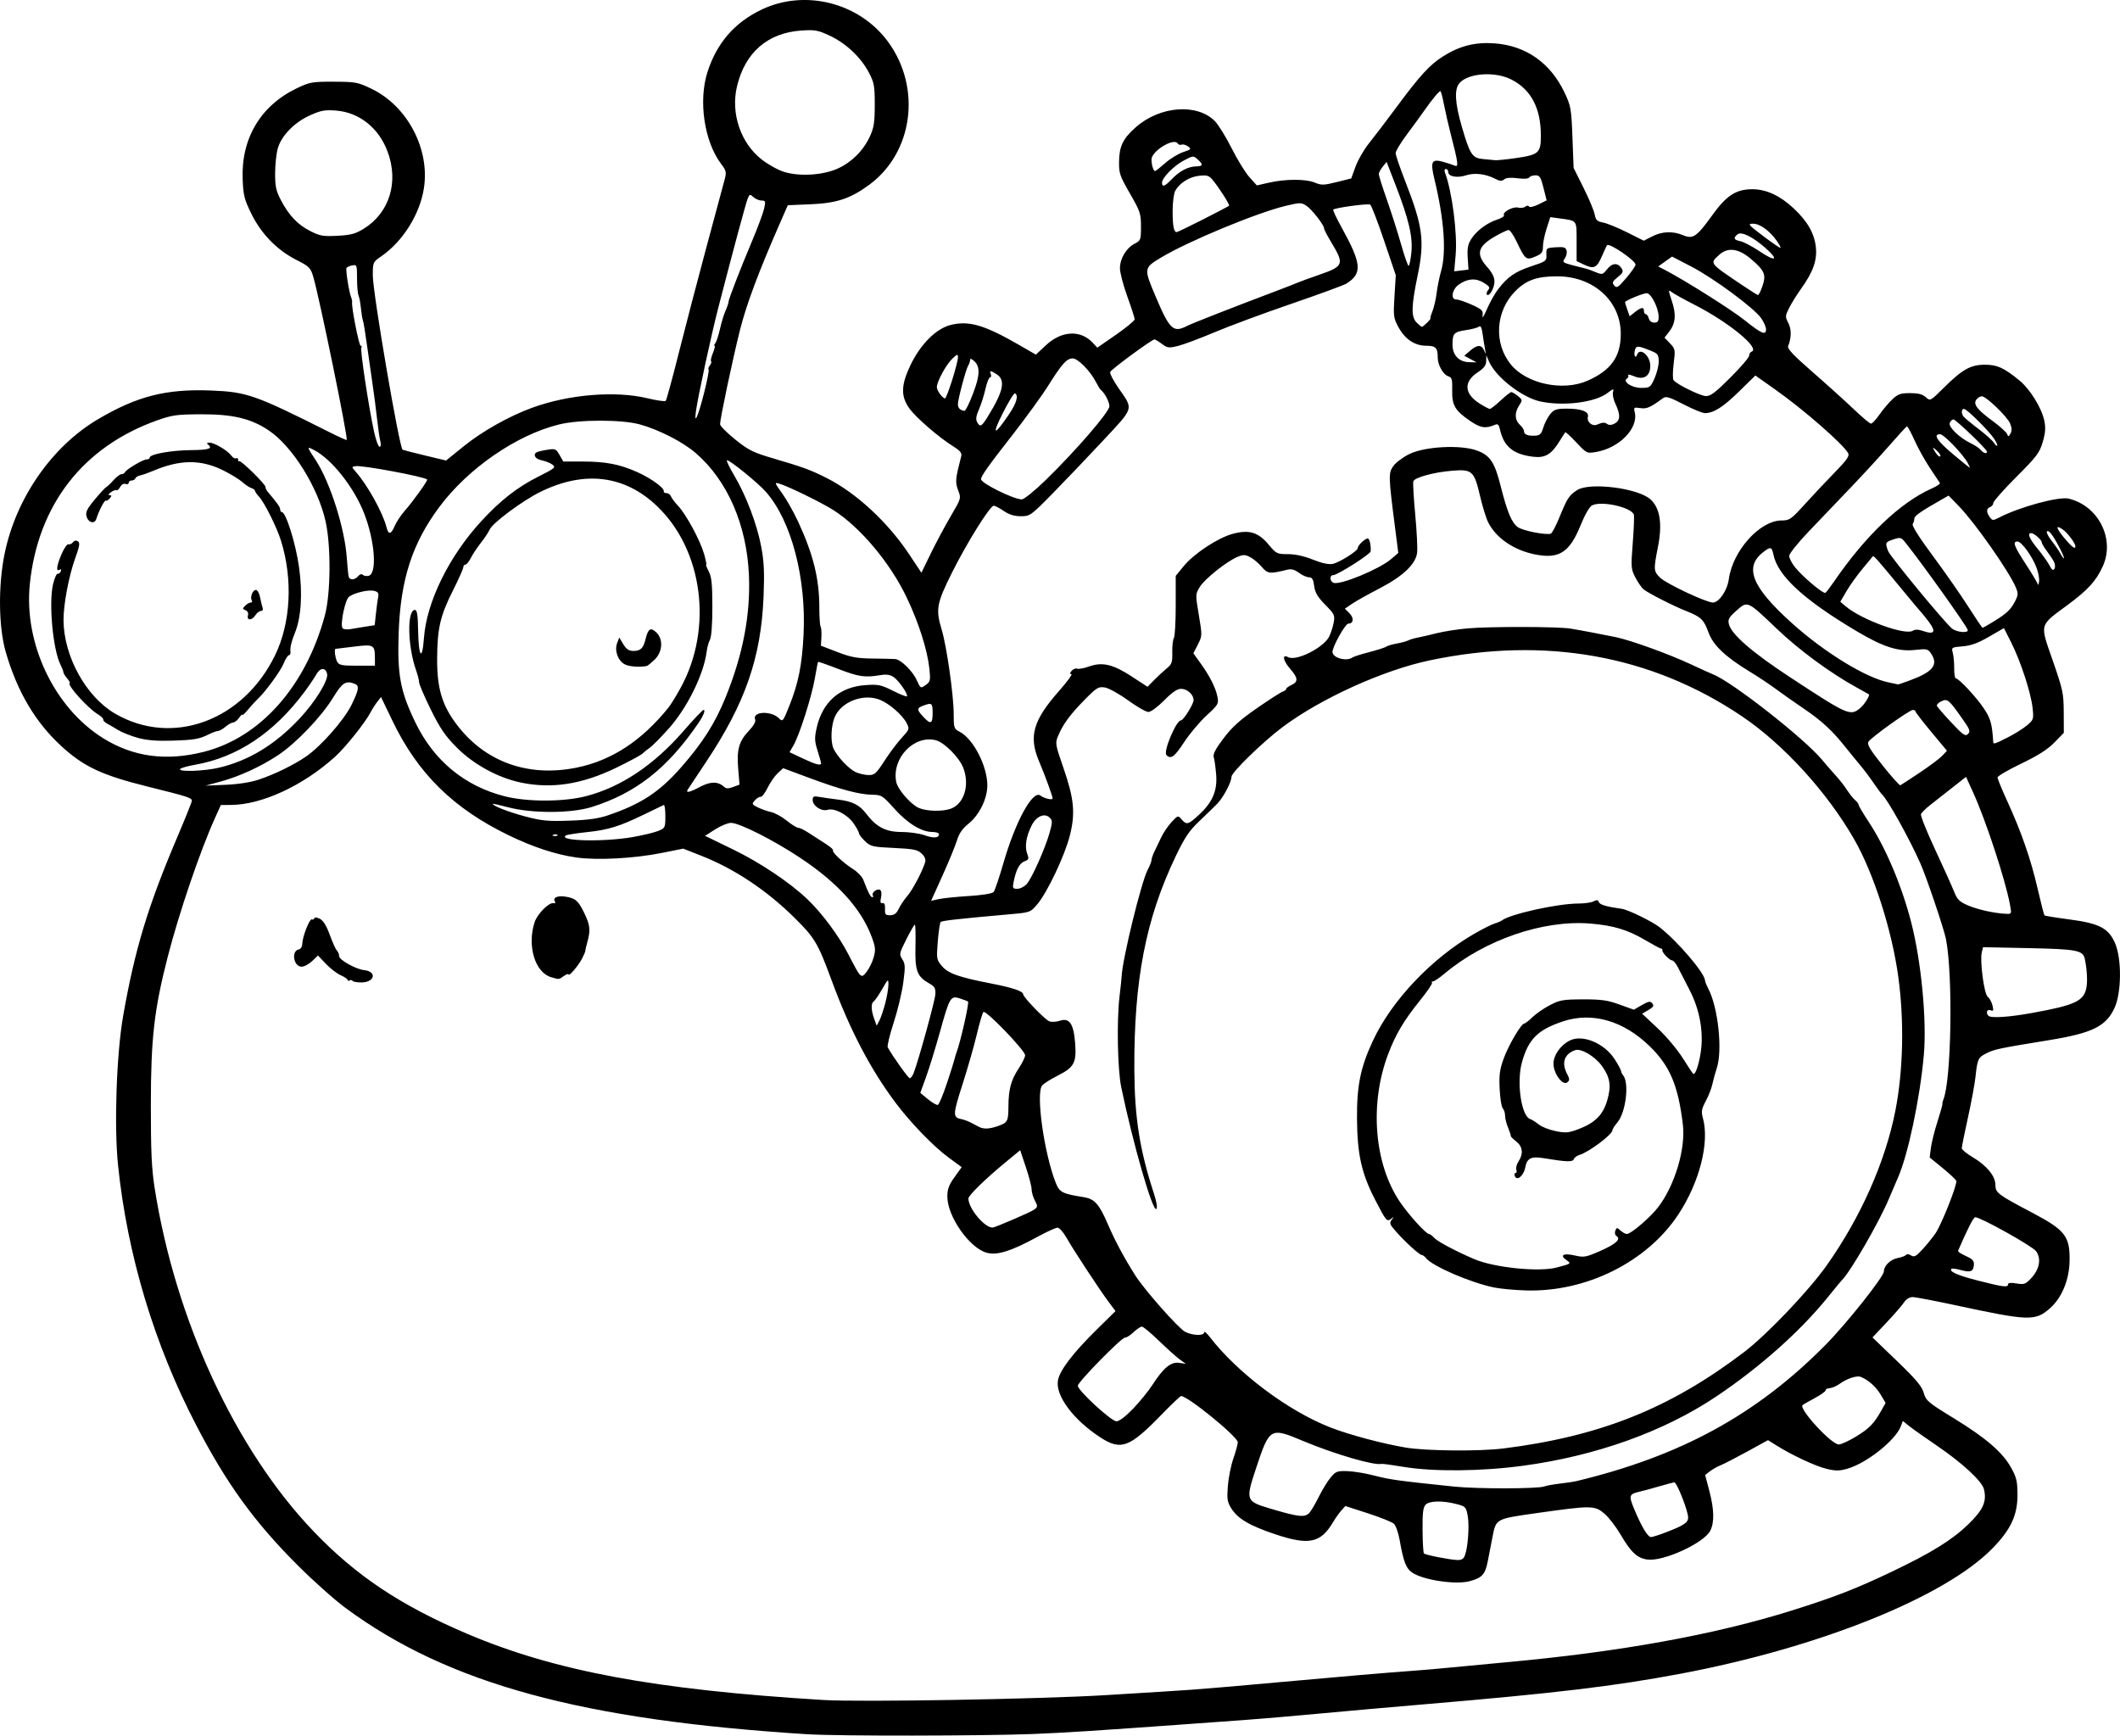 <?xml version="1.0" encoding="UTF-8" standalone="no"?>
<!-- Created with Inkscape (http://www.inkscape.org/) -->

<svg
   width="266.524mm"
   height="218.183mm"
   viewBox="0 0 266.524 218.183"
   version="1.1"
   id="svg5"
   xml:space="preserve"
   xmlns="http://www.w3.org/2000/svg"
   xmlns:svg="http://www.w3.org/2000/svg"><defs
     id="defs2" /><g
     id="layer1"
     transform="translate(48.51,-8.95)"><path
       style="fill:#000000;stroke-width:0.265"
       d="m 53.129,226.968 c -28.519,-1.783 -45.314,-6.368 -58.208,-15.89 -1.382,-1.021 -4.126,-3.472 -6.096,-5.447 -5.398,-5.41 -8.847,-10.178 -12.647,-17.482 -5.291,-10.168 -8.675,-21.412 -9.848,-32.717 -0.507,-4.891 -0.198,-13.971 0.638,-18.745 1.469,-8.387 3.111,-13.807 6.821,-22.528 1,-2.349 1.818,-4.391 1.818,-4.536 0,-0.382 -0.428,-0.52 -5.553,-1.793 -5.779,-1.436 -8.06,-2.509 -10.903,-5.133 -3.241,-2.991 -5.509,-6.841 -6.936,-11.772 -0.907,-3.134 -0.969,-8.326 -0.149,-12.353 1.422,-6.977 5.935,-13.487 11.723,-16.909 4.928,-2.914 8.581,-3.844 14.228,-3.623 4.512,0.177 5.546,0.541 14.894,5.239 1.15,0.578 2.124,1.018 2.165,0.977 0.201,-0.201 -3.458,-18.043 -4.218,-20.565 -0.326,-1.083 -0.508,-1.261 -2.107,-2.071 -2.418,-1.224 -4.398,-3.249 -5.647,-5.775 -0.899,-1.818 -1.025,-2.317 -1.107,-4.359 -0.204,-5.137 2.27,-9.282 6.838,-11.456 1.606,-0.764 1.913,-0.818 4.63,-0.808 2.75,0.01 3.012,0.059 4.748,0.898 4.537,2.192 7.374,7.644 6.553,12.596 -0.537,3.241 -2.647,6.585 -5.327,8.442 -1.071,0.742 -1.079,0.76 -1.079,2.432 0,2.19 3.318,21.587 3.745,21.894 0.05,0.036 1.3,0.357 2.777,0.712 l 2.686,0.646 2.209,-1.787 c 2.346,-1.897 5.714,-3.791 8.636,-4.856 4.593,-1.674 10.449,-2.153 14.475,-1.185 1.164,0.28 2.197,0.428 2.294,0.329 0.098,-0.099 0.848,-2.848 1.666,-6.109 0.819,-3.261 2.391,-9.273 3.493,-13.361 1.103,-4.088 2.121,-7.871 2.264,-8.407 0.229,-0.861 0.179,-1.079 -0.434,-1.882 -2.139,-2.805 -2.907,-7.945 -1.733,-11.597 1.164,-3.621 3.387,-6.19 6.757,-7.812 5.514,-2.654 12.414,-0.877 16.01,4.124 4.153,5.774 3.056,13.836 -2.432,17.876 -2.378,1.75 -4.09,2.317 -7.422,2.455 l -2.819,0.117 -1.06,2.419 c -2.627,5.995 -4.153,10.082 -4.953,13.267 -0.909,3.619 -2.504,11.157 -2.504,11.837 0,0.22 0.86,1.089 1.911,1.932 1.691,1.357 2.247,1.632 4.829,2.388 3.671,1.076 4.668,1.443 6.675,2.456 3.709,1.872 7.692,5.562 10.376,9.61 l 1.521,2.294 1.169,-2.405 c 0.643,-1.323 1.769,-3.427 2.502,-4.677 1.333,-2.271 1.333,-2.272 0.946,-3.291 -0.386,-1.015 -0.349,-1.425 0.389,-4.271 0.105,-0.407 -0.127,-0.694 -1.001,-1.242 -1.84,-1.152 -4.661,-3.59 -5.51,-4.762 -1.106,-1.527 -1.071,-2.943 0.135,-5.46 1.27,-2.65 3.25,-4.613 5.098,-5.057 2.28,-0.547 4.221,0.028 8.568,2.535 l 2.097,1.21 1.27,-1.188 c 1.944,-1.818 4.326,-1.952 5.851,-0.329 l 0.602,0.64 2.348,-1.627 c 1.291,-0.895 2.348,-1.768 2.348,-1.939 0,-0.172 -0.417,-1.464 -0.926,-2.871 -0.509,-1.407 -0.926,-2.999 -0.925,-3.537 0.001,-1.225 0.787,-2.546 1.839,-3.09 0.774,-0.4 0.805,-0.485 0.805,-2.162 0,-1.623 -0.097,-1.913 -1.389,-4.152 -1.272,-2.204 -1.387,-2.541 -1.368,-4.003 0.026,-1.948 0.495,-2.91 2.114,-4.335 3.024,-2.662 7.67,-3.025 9.919,-0.776 0.445,0.445 1.399,1.986 2.121,3.423 0.722,1.438 1.73,3.077 2.241,3.643 l 0.929,1.029 1.513,-0.344 c 2.092,-0.475 4.644,-0.48 5.767,-0.011 0.84,0.351 1.125,0.344 2.761,-0.065 l 1.825,-0.456 0.551,-1.509 c 0.303,-0.83 1.06,-2.14 1.682,-2.91 0.622,-0.771 2.185,-2.824 3.474,-4.564 2.945,-3.976 4.161,-5.303 5.827,-6.357 2.111,-1.336 4.07,-1.826 6.54,-1.636 3.922,0.302 7,2.484 8.753,6.202 0.788,1.672 0.848,2.009 0.984,5.615 l 0.145,3.836 1.242,2.484 c 0.683,1.366 1.315,2.873 1.405,3.349 0.136,0.725 0.306,0.892 1.053,1.032 0.49,0.092 1.843,0.644 3.007,1.226 l 2.116,1.059 1.059,-0.54 c 1.251,-0.638 2.591,-0.69 3.885,-0.149 1.251,0.523 1.703,0.212 3.674,-2.525 1.785,-2.479 2.983,-3.255 5.031,-3.256 1.738,-0.001 3.48,0.802 5.173,2.386 1.77,1.656 2.633,3.167 2.815,4.931 0.169,1.633 -0.365,3.112 -1.886,5.229 -0.499,0.695 -1.156,1.751 -1.46,2.347 -0.523,1.025 -0.529,1.129 -0.122,1.917 0.409,0.791 0.403,1.847 -0.018,2.909 -0.13,0.327 0.648,1.153 3.086,3.277 1.793,1.562 4.115,3.657 5.161,4.656 1.046,0.999 2.022,1.816 2.17,1.816 0.148,0 0.62,-0.506 1.049,-1.124 0.429,-0.618 1.157,-1.482 1.618,-1.918 0.715,-0.678 1.043,-0.794 2.248,-0.794 1.019,0 1.566,0.141 1.971,0.508 0.56,0.507 0.564,0.505 2.25,-1.168 2.341,-2.323 3.384,-2.909 5.182,-2.91 1.557,-2.65e-4 2.403,0.387 4.365,1.997 1.304,1.071 2.758,3.421 3.096,5.006 0.195,0.915 0.152,1.534 -0.189,2.705 -0.395,1.359 -0.746,1.824 -3.328,4.407 -1.587,1.588 -2.886,3.053 -2.886,3.256 0,0.203 -0.179,0.438 -0.397,0.521 -0.49,0.188 -0.507,0.638 -0.047,1.267 0.327,0.448 0.403,0.451 1.175,0.052 2.586,-1.337 7.506,-2.674 8.747,-2.376 3.738,0.897 5.843,5.069 4.287,8.497 -0.839,1.849 -1.859,2.97 -4.429,4.869 -3.604,2.662 -3.501,2.276 -1.867,6.982 1.282,3.692 1.374,4.129 1.384,6.524 l 0.011,2.567 -1.191,1.221 c -0.847,0.869 -2.05,1.634 -4.167,2.651 -1.637,0.786 -2.977,1.569 -2.977,1.74 0,0.171 0.552,1.513 1.226,2.984 1.778,3.879 2.951,7.255 3.809,10.971 0.416,1.799 0.806,3.32 0.867,3.382 0.061,0.061 1.461,0.289 3.11,0.505 3.794,0.498 4.95,1.1 5.767,3.001 0.853,1.983 0.813,6.234 -0.078,8.147 -1.076,2.31 -2.793,3.149 -8.27,4.039 -6.157,1.001 -6.82,1.139 -7.802,1.632 -1.074,0.539 -1.156,0.715 -1.404,3.011 -0.094,0.873 -0.521,3.17 -0.948,5.104 -0.427,1.934 -0.774,3.66 -0.771,3.836 0.003,0.176 0.612,0.678 1.353,1.114 1.774,1.045 2.875,2.384 2.875,3.497 0,0.989 0.283,1.203 4.63,3.491 4.136,2.177 4.746,2.961 4.696,6.037 -0.039,2.437 -0.999,4.724 -2.534,6.038 -1.823,1.561 -2.626,1.531 -11.749,-0.431 -2.653,-0.571 -5.11,-1.037 -5.46,-1.037 -0.387,0 -0.806,0.26 -1.072,0.666 -0.24,0.367 -1.231,1.508 -2.201,2.537 l -1.764,1.87 3.071,2.954 c 2.407,2.315 3.136,3.182 3.369,4.012 0.277,0.984 0.542,1.208 3.754,3.175 4.078,2.498 6.171,4.303 7.247,6.253 0.672,1.217 0.784,1.704 0.787,3.405 0.003,2.55 -0.83,4.337 -3.121,6.692 -5.968,6.136 -21.783,12.497 -39.242,15.785 -8.307,1.564 -15.722,2.448 -32.247,3.845 -4.22,0.357 -10.233,0.889 -13.361,1.183 -3.129,0.294 -7.296,0.65 -9.26,0.791 -1.965,0.141 -5.298,0.381 -7.408,0.534 -11.285,0.817 -15.342,1.076 -19.182,1.224 -6.378,0.247 -24.423,0.268 -28.178,0.033 z m 37.306,-4.922 c 5.02,-0.302 9.902,-0.61 10.848,-0.683 3.664,-0.285 5.615,-0.453 10.98,-0.943 7.097,-0.649 14.228,-1.257 16.933,-1.445 1.164,-0.081 3.248,-0.262 4.63,-0.401 1.382,-0.14 4.538,-0.438 7.011,-0.664 14.257,-1.297 26.154,-3.449 35.851,-6.485 5.394,-1.689 8.131,-2.75 12.636,-4.9 4.994,-2.383 7.557,-3.97 9.606,-5.947 1.886,-1.82 2.358,-2.875 1.98,-4.424 -0.249,-1.017 -2.723,-3.303 -5.945,-5.492 -1.499,-1.019 -3.069,-2.13 -3.488,-2.469 l -0.762,-0.617 -0.255,0.67 c -0.66,1.736 -4.232,4.591 -6.637,5.306 -1.063,0.316 -1.515,0.323 -2.685,0.046 -1.393,-0.33 -4.404,-1.737 -6.361,-2.972 l -1.013,-0.639 -2.573,1.413 c -1.415,0.777 -2.93,1.559 -3.367,1.736 -0.437,0.178 -1.057,0.527 -1.379,0.777 l -0.586,0.454 0.519,1.966 c 0.621,2.352 0.661,4.003 0.122,5.046 -0.805,1.557 -5.89,3.887 -7.897,3.618 -1.277,-0.171 -2.064,-0.901 -3.363,-3.121 -0.564,-0.963 -1.45,-2.124 -1.969,-2.58 -1.277,-1.121 -1.597,-1.127 -8.576,-0.14 -5.185,0.733 -5.125,0.7 -5.573,3.015 -0.155,0.8 -0.413,2.135 -0.575,2.966 -0.339,1.744 -0.709,2.158 -2.312,2.585 -1.766,0.47 -5.883,-0.157 -7.231,-1.102 -0.755,-0.529 -1.074,-1.372 -1.555,-4.099 -0.158,-0.899 -0.486,-1.812 -0.727,-2.029 -0.242,-0.217 -1.712,-0.806 -3.268,-1.31 l -2.829,-0.915 -0.502,0.563 c -0.276,0.309 -0.752,0.981 -1.057,1.493 -1.558,2.61 -3.027,2.911 -7.272,1.49 -3.219,-1.077 -4.715,-1.963 -5.524,-3.274 -0.488,-0.79 -0.545,-1.174 -0.414,-2.809 0.083,-1.042 0.397,-2.598 0.698,-3.457 0.301,-0.86 0.547,-1.77 0.547,-2.023 0,-0.69 -6.279,-5.807 -7.127,-5.807 -0.103,0 -1.239,1.082 -2.524,2.405 -3.94,4.053 -5.034,4.463 -7.562,2.834 -3.444,-2.219 -5.751,-5.309 -5.392,-7.221 0.238,-1.267 1.896,-3.439 4.835,-6.335 l 2.399,-2.363 -0.808,-1.076 c -1.14,-1.518 -4.517,-6.655 -5.361,-8.154 -0.389,-0.691 -0.892,-1.257 -1.118,-1.257 -0.226,0 -1.396,0.537 -2.599,1.193 -3.235,1.763 -4.997,2.314 -6.291,1.965 -2.174,-0.585 -4.964,-4.559 -4.964,-7.071 0,-0.924 0.197,-1.458 0.902,-2.438 l 0.902,-1.255 -1.675,-1.23 c -1.85,-1.359 -4.745,-4.348 -6.6,-6.816 -3.184,-4.236 -5.774,-9.186 -8.077,-15.436 -1.723,-4.678 -2.129,-5.362 -4.672,-7.872 -3.514,-3.469 -7.543,-6.149 -11.705,-7.789 l -2.279,-0.898 -2.685,0.538 c -3.504,0.702 -8.128,0.948 -10.763,0.573 -2.58,-0.367 -5.426,-1.302 -8.513,-2.798 C 8.477,110.578 4.008,106.176 0.831,99.567 l -1.441,-2.998 -0.475,0.612 c -0.261,0.337 -0.628,0.91 -0.815,1.274 -0.68,1.322 -3.188,4.458 -4.528,5.663 -4.025,3.619 -9.158,5.99 -13.031,6.02 l -1.286,0.01 -0.735,1.628 c -1.88,4.163 -4.536,11.966 -5.957,17.503 -1.694,6.598 -2.104,10.197 -2.109,18.521 -0.004,5.845 0.096,8.051 0.471,10.451 2.595,16.597 10.168,32.955 20.013,43.23 5.332,5.566 10.909,9.283 19.256,12.838 11.038,4.7 23.634,7.044 44.788,8.334 4.621,0.282 27.081,-0.102 35.454,-0.606 z M -4.196,132.251 c -0.069,-0.112 -0.236,-0.134 -0.372,-0.051 -0.135,0.084 -0.246,0.055 -0.246,-0.063 0,-0.119 -0.387,-0.385 -0.86,-0.591 -0.473,-0.207 -1.31,-0.85 -1.86,-1.429 l -1.001,-1.053 -0.734,0.703 c -0.404,0.387 -0.999,0.703 -1.323,0.703 -1.014,0 -1.339,-1.981 -0.356,-2.17 0.25,-0.048 0.433,-0.355 0.443,-0.742 0.022,-0.88 0.941,-3.196 1.205,-3.034 0.114,0.071 0.248,0.012 0.297,-0.13 0.054,-0.158 0.333,-0.133 0.717,0.065 0.422,0.217 0.828,0.878 1.235,2.007 0.333,0.926 0.735,1.813 0.893,1.971 0.158,0.158 0.287,0.48 0.287,0.716 0,0.469 2.103,1.639 3.146,1.75 1.639,0.175 1.327,1.542 -0.354,1.548 -0.545,0.002 -1.047,-0.088 -1.116,-0.2 z m 24.955,-0.465 c -2.019,-0.605 -3.023,-3.982 -2.056,-6.912 0.344,-1.041 1.808,-2.515 2.372,-2.388 0.216,0.049 0.281,-0.042 0.165,-0.231 -0.281,-0.455 0.351,-0.744 1.3,-0.595 1.295,0.204 1.631,0.488 2.376,2.012 0.763,1.559 0.835,2.191 0.42,3.684 -0.151,0.544 -0.267,1.051 -0.258,1.127 0.009,0.076 -0.177,0.513 -0.414,0.972 -0.461,0.891 -1.696,2.338 -1.696,1.987 0,-0.116 -0.265,-0.025 -0.588,0.201 -0.654,0.458 -0.582,0.452 -1.62,0.141 z M 135.653,204.487 c 0.386,-1.02 0.581,-3.715 0.359,-4.961 -0.202,-1.135 -0.268,-1.205 -1.397,-1.5 -1.736,-0.454 -3.397,-0.426 -3.887,0.064 -0.329,0.329 -0.411,1.001 -0.395,3.203 0.012,1.533 0.089,2.854 0.172,2.937 0.193,0.193 3.232,0.793 4.189,0.827 0.532,0.019 0.796,-0.138 0.959,-0.569 z m 25.137,-2.859 c 2.373,-0.902 2.935,-1.268 2.931,-1.91 -0.006,-0.854 -1.414,-4.425 -1.744,-4.425 -0.085,0 -0.946,0.229 -1.915,0.509 -0.968,0.28 -2.059,0.577 -2.422,0.659 -1.369,0.311 -1.417,0.477 -0.655,2.299 0.888,2.127 1.666,3.412 2.066,3.412 0.17,-8e-5 0.953,-0.245 1.74,-0.544 z m -44.638,-2.565 c 0.219,-0.255 0.744,-1.158 1.165,-2.007 0.422,-0.849 1.082,-1.921 1.466,-2.381 0.638,-0.764 0.824,-0.833 2.117,-0.792 0.779,0.025 2.325,0.284 3.436,0.576 1.867,0.491 3.027,0.65 10.02,1.372 2.826,0.292 10.434,0.281 11.245,-0.016 0.291,-0.107 1.2,-0.272 2.02,-0.368 0.82,-0.096 1.713,-0.227 1.984,-0.292 13.159,-3.154 22.687,-8.354 31.369,-17.121 2.641,-2.667 7.356,-8.6 7.356,-9.256 0,-0.708 0.829,-1.514 1.73,-1.683 0.507,-0.095 0.985,-0.276 1.063,-0.402 0.078,-0.126 0.358,-0.094 0.622,0.071 0.408,0.255 0.635,0.129 1.509,-0.837 0.566,-0.625 1.276,-1.507 1.578,-1.959 0.785,-1.175 2.765,-6.191 2.597,-6.58 -0.078,-0.18 -0.861,-0.914 -1.741,-1.631 l -1.6,-1.304 0.153,-1.21 c 0.084,-0.665 0.452,-2.14 0.819,-3.278 0.367,-1.138 0.65,-2.15 0.63,-2.249 -0.02,-0.099 0.038,-0.359 0.128,-0.577 0.995,-2.416 1.207,-15.53 0.324,-20.108 -0.247,-1.284 -2.434,-7.758 -3.216,-9.525 -1.411,-3.186 -4.171,-8.139 -4.865,-8.731 -0.085,-0.073 -0.564,-0.728 -1.065,-1.455 -0.5,-0.728 -1.268,-1.744 -1.706,-2.258 -0.438,-0.515 -1.213,-1.463 -1.722,-2.107 -1.685,-2.131 -3.017,-3.368 -5.292,-4.912 -1.237,-0.84 -2.844,-1.971 -3.572,-2.514 -0.728,-0.543 -2.216,-1.529 -3.307,-2.192 -2.99,-1.815 -4.545,-3.296 -5.111,-4.873 -0.578,-1.607 -0.954,-1.973 -2.755,-2.681 -1.607,-0.632 -4.767,-2.236 -5.405,-2.743 -0.241,-0.192 -0.704,-0.858 -1.029,-1.481 -0.563,-1.08 -0.578,-1.278 -0.338,-4.354 0.139,-1.772 0.2,-3.376 0.137,-3.563 -0.318,-0.941 -4.112,-1.774 -5.266,-1.156 -0.317,0.17 -0.896,1.172 -1.403,2.43 -1.405,3.486 -2.721,4.338 -5.76,3.727 -2.65,-0.532 -4.873,-2.047 -5.869,-3.999 -0.26,-0.509 -0.719,-1.981 -1.02,-3.27 -0.755,-3.23 -0.99,-3.449 -3.488,-3.254 -2.268,0.177 -4.73,0.841 -4.916,1.325 -0.069,0.181 0.036,2.049 0.234,4.153 0.198,2.103 0.307,4.274 0.242,4.823 -0.171,1.448 -1.79,2.981 -4.782,4.525 -1.361,0.702 -2.886,1.556 -3.388,1.897 l -0.913,0.62 0.565,0.565 c 0.606,0.606 0.534,1.317 -0.132,1.317 -0.378,0 -1.991,2.88 -1.991,3.555 0,0.752 1.772,1.243 2.514,0.696 0.146,-0.107 1.098,-0.41 2.117,-0.673 1.019,-0.263 1.971,-0.57 2.117,-0.681 0.146,-0.112 0.741,-0.289 1.323,-0.394 0.582,-0.105 1.237,-0.282 1.455,-0.394 0.218,-0.112 0.754,-0.272 1.191,-0.355 0.437,-0.083 1.508,-0.331 2.381,-0.551 0.873,-0.22 2.6,-0.491 3.836,-0.603 2.769,-0.25 11.343,-0.237 12.965,0.02 1.045,0.165 4.159,0.752 5.689,1.071 1.955,0.408 6.739,2.14 9.525,3.448 1.164,0.547 2.393,1.102 2.731,1.235 2.391,0.941 11.418,8.009 13.673,10.707 0.582,0.696 1.397,1.633 1.811,2.081 0.414,0.448 1.023,1.233 1.353,1.744 0.33,0.511 0.796,1.092 1.034,1.289 0.238,0.198 0.433,0.461 0.433,0.586 0,0.125 0.572,1.093 1.271,2.15 2.119,3.205 4.162,8.041 5.342,12.641 1.267,4.942 1.966,12.288 1.582,16.644 -0.481,5.465 -2.012,12.685 -3.287,15.501 -0.198,0.437 -0.68,1.568 -1.073,2.514 -1.224,2.951 -4.92,9.347 -5.961,10.319 -0.078,0.073 -0.901,1.069 -1.828,2.214 -3.429,4.232 -8.504,8.742 -13.934,12.382 -6.588,4.416 -15.109,7.47 -24.312,8.715 -5.228,0.707 -11.278,0.763 -15.014,0.139 -1.418,-0.237 -2.668,-0.406 -2.778,-0.376 -0.874,0.242 -5.916,-1.231 -9.833,-2.872 -4.184,-1.753 -4.225,-1.729 -5.978,3.565 -1.281,3.868 -1.228,4.014 1.776,4.911 3.697,1.103 4.436,1.176 5.024,0.493 z m 24.29,-8.021 c 12.228,-1.534 20.97,-5.028 30.295,-12.109 2.857,-2.17 8.109,-7.676 10.389,-10.893 4.281,-6.039 7.391,-13.045 8.652,-19.485 0.984,-5.029 1.121,-11.227 0.37,-16.763 -0.799,-5.89 -3.087,-13.036 -5.549,-17.329 -3.394,-5.919 -8.858,-11.916 -14.066,-15.438 -11.406,-7.714 -24.811,-10.12 -39.32,-7.057 -5.868,1.239 -13.739,4.816 -18.535,8.424 -2.447,1.84 -6.366,5.657 -6.366,6.198 0,0.687 -1.037,2.638 -1.826,3.435 -0.399,0.403 -1.415,1.388 -2.257,2.188 -1.231,1.17 -1.805,2.026 -2.925,4.366 -3.769,7.873 -5.264,15.582 -5.205,26.847 0.031,6.032 0.673,10.088 2.465,15.576 0.339,1.04 0.453,1.771 0.3,1.924 -0.446,0.446 -2.944,-8.222 -4.417,-15.332 -0.462,-2.227 -0.573,-8.406 -0.206,-11.421 0.133,-1.091 0.252,-2.223 0.265,-2.514 0.096,-2.141 2.468,-11.838 3.267,-13.358 0.267,-0.507 0.485,-1.063 0.485,-1.235 0,-0.172 0.164,-0.65 0.365,-1.062 0.2,-0.412 0.587,-1.223 0.86,-1.803 0.272,-0.58 0.857,-1.441 1.3,-1.914 0.794,-0.849 0.81,-0.854 1.254,-0.335 0.624,0.729 0.833,0.675 2.168,-0.555 1.723,-1.588 2.349,-3.048 2.18,-5.085 -0.075,-0.902 -0.211,-1.879 -0.303,-2.17 -0.121,-0.384 0.217,-1.037 1.231,-2.377 1.061,-1.404 2.065,-2.311 4.175,-3.774 1.528,-1.059 2.986,-1.997 3.241,-2.085 0.255,-0.088 0.463,-0.246 0.463,-0.351 0,-0.105 0.298,-0.327 0.661,-0.493 0.868,-0.395 0.835,-0.891 -0.132,-1.992 -0.927,-1.056 -1.097,-1.941 -0.288,-1.508 1.012,0.542 4.423,-1.163 5.153,-2.575 0.21,-0.406 0.466,-1.191 0.57,-1.744 0.177,-0.945 0.114,-1.082 -1.056,-2.27 -0.96,-0.975 -1.278,-1.514 -1.391,-2.358 -0.114,-0.85 -0.26,-1.095 -0.652,-1.095 -0.278,0 -0.848,-0.254 -1.268,-0.564 -0.566,-0.419 -0.956,-0.516 -1.511,-0.378 -2.159,0.537 -2.423,0.506 -3.154,-0.362 -0.385,-0.457 -1.041,-1.008 -1.458,-1.224 -0.653,-0.338 -0.879,-0.342 -1.622,-0.027 -1.36,0.576 -4.086,2.752 -4.709,3.76 -0.562,0.909 -0.563,0.941 -0.128,3.533 0.433,2.581 0.432,2.631 -0.122,3.717 l -0.562,1.101 0.922,1.283 c 1.171,1.63 1.892,3.07 2.111,4.216 0.161,0.844 0.073,0.992 -1.384,2.326 -0.856,0.784 -2.128,2.299 -2.827,3.368 -1.203,1.838 -1.66,2.167 -2.216,1.591 -0.415,-0.43 1.229,-4.35 1.824,-4.35 0.315,0 1.597,-2.05 1.597,-2.553 0,-0.693 -0.802,-1.416 -1.571,-1.416 -0.493,0 -1.115,0.425 -2.133,1.455 -0.809,0.819 -1.673,1.455 -1.977,1.455 -0.297,0 -1.452,-0.661 -2.566,-1.468 -1.114,-0.807 -2.423,-1.532 -2.908,-1.611 -0.808,-0.13 -1.023,8e-6 -2.535,1.534 -1.831,1.858 -2.727,3.076 -3.335,4.531 -0.392,0.939 -0.372,1.065 0.645,3.999 1.36,3.924 1.533,5.729 0.819,8.554 -0.636,2.517 -2.839,7.163 -4.094,8.637 -0.87,1.021 -0.882,1.026 -3.508,1.258 -6.445,0.571 -8.468,0.799 -8.637,0.972 -0.1,0.102 -0.263,1.201 -0.362,2.442 -0.175,2.182 -0.158,2.285 0.522,3.093 0.786,0.934 2.119,1.403 6.277,2.21 2.576,0.5 3.931,0.956 3.931,1.324 0,0.367 2.741,3.206 3.292,3.41 0.298,0.11 0.881,0.082 1.295,-0.062 1.226,-0.427 1.764,0.345 1.95,2.797 0.189,2.497 -0.112,3.047 -2.259,4.131 -0.842,0.425 -1.691,0.965 -1.886,1.2 -0.82,0.988 0.25,8.593 1.728,12.286 0.458,1.145 0.834,1.335 3.458,1.747 1.41,0.221 1.97,0.845 3.089,3.442 0.894,2.073 2.021,4.175 3.44,6.412 1.158,1.825 5.417,6.643 6.256,7.077 0.945,0.489 2.389,0.532 2.394,0.071 0.002,-0.182 0.325,0.086 0.718,0.595 3.515,4.553 9.902,9.331 15.216,11.384 2.376,0.918 6.51,2.019 9.417,2.508 2.534,0.426 9.231,0.489 12.217,0.114 z m -1.092,-20.239 c -2.964,-0.601 -7.802,-2.688 -8.595,-3.708 -0.162,-0.208 -0.4,-0.381 -0.529,-0.385 -0.296,-0.009 -2.108,-1.663 -3.26,-2.974 -0.765,-0.871 -0.828,-1.05 -0.511,-1.453 0.32,-0.408 0.312,-0.422 -0.067,-0.126 -0.539,0.421 -0.623,0.321 -2.051,-2.451 -1.675,-3.252 -2.211,-5.65 -2.246,-10.054 -0.033,-4.18 0.424,-6.462 1.961,-9.79 2.36,-5.109 7.4,-10.437 12.818,-13.552 1.019,-0.586 2.15,-1.154 2.514,-1.263 0.364,-0.109 0.781,-0.287 0.926,-0.395 1.088,-0.811 7.013,-2.117 9.609,-2.119 0.774,-5.3e-4 1.639,-0.125 1.922,-0.277 0.392,-0.21 0.55,-0.186 0.66,0.101 0.127,0.33 0.957,0.572 2.906,0.845 0.77,0.108 3.806,1.59 4.718,2.303 2.294,1.794 5.712,5.805 5.719,6.711 8e-4,0.13 0.188,0.594 0.416,1.031 1.232,2.358 1.803,7.725 1.062,9.979 -0.205,0.624 -0.457,1.54 -0.56,2.037 -0.103,0.497 -0.471,1.438 -0.819,2.092 -0.537,1.01 -0.592,1.331 -0.368,2.139 0.855,3.079 -0.417,8.076 -3.088,12.128 -3.934,5.967 -11.588,9.779 -19.168,9.547 -1.401,-0.043 -3.187,-0.208 -3.969,-0.366 z m 7.838,-2.514 c 1.863,-0.488 1.867,-0.492 1.214,-0.95 -0.874,-0.612 -0.339,-0.891 1.08,-0.563 1.144,0.264 1.384,0.22 3.229,-0.59 1.95,-0.857 2.614,-1.481 1.988,-1.868 -0.172,-0.106 -0.233,-0.4 -0.136,-0.652 0.164,-0.426 0.211,-0.428 0.655,-0.027 0.263,0.238 0.625,0.433 0.804,0.433 0.52,0 2.992,-2.125 3.955,-3.399 2.089,-2.765 3.445,-7.324 3.081,-10.36 -0.587,-4.898 -1.619,-7.345 -4.136,-9.808 -3.32,-3.248 -7.255,-4.383 -10.945,-3.155 -3.151,1.048 -4.334,2.226 -5.144,5.12 -0.706,2.52 -0.095,6.772 1.027,7.153 0.23,0.078 0.715,0.385 1.079,0.681 0.364,0.297 1.316,0.673 2.117,0.835 1.282,0.26 1.628,0.229 2.912,-0.26 2.058,-0.785 3.051,-1.784 3.58,-3.601 0.535,-1.839 0.371,-2.893 -0.673,-4.334 -0.877,-1.211 -2.622,-2.241 -3.356,-1.98 -1.378,0.49 -1.746,1.572 -1.014,2.987 0.328,0.634 0.333,0.801 0.03,1.053 -0.578,0.479 -1.743,-1.09 -1.743,-2.347 0,-1.06 0.882,-2.317 2.033,-2.899 1.611,-0.814 4.345,0.316 5.654,2.337 0.43,0.664 0.792,1.327 0.803,1.472 0.011,0.146 0.132,0.399 0.269,0.563 0.787,0.948 0.339,4.648 -0.713,5.899 -0.351,0.417 -0.638,0.867 -0.638,1.001 0,0.536 -2.96,2.754 -4.143,3.104 -0.314,0.093 -0.634,0.333 -0.711,0.533 -0.144,0.376 -0.897,0.353 -3.743,-0.117 -1.634,-0.27 -2.14,-0.017 -2.365,1.178 -0.194,1.033 -1.052,1.731 -1.308,1.064 -0.083,-0.216 -0.039,-0.392 0.098,-0.392 0.136,0 0.179,-0.18 0.095,-0.399 -0.084,-0.219 0.039,-0.691 0.273,-1.049 0.639,-0.975 0.532,-1.87 -0.302,-2.526 -0.4,-0.315 -0.703,-0.619 -0.673,-0.676 0.03,-0.057 -0.119,-0.519 -0.331,-1.026 -0.212,-0.507 -0.385,-1.2 -0.385,-1.539 0,-0.339 -0.13,-0.747 -0.288,-0.905 -0.158,-0.158 -0.335,-1.254 -0.392,-2.435 -0.085,-1.755 0.006,-2.452 0.502,-3.817 0.617,-1.701 2.212,-4.414 2.595,-4.414 0.116,0 0.576,-0.357 1.023,-0.794 0.447,-0.437 1.433,-1.118 2.192,-1.514 1.242,-0.648 1.656,-0.721 4.158,-0.727 2.3,-0.006 3.09,0.105 4.589,0.646 l 1.811,0.653 1.007,-0.58 c 0.847,-0.487 1.056,-0.521 1.311,-0.213 0.242,0.291 0.142,0.463 -0.485,0.833 l -0.789,0.466 1.959,1.837 c 1.097,1.029 2.494,2.697 3.176,3.79 0.669,1.074 1.264,1.953 1.321,1.953 0.269,0 0.652,-1.128 0.894,-2.633 0.411,-2.555 -0.088,-5.42 -1.38,-7.914 -0.576,-1.112 -1.24,-2.405 -1.476,-2.873 -0.236,-0.468 -0.559,-0.855 -0.718,-0.86 -0.341,-0.01 -1.328,-1.046 -1.232,-1.293 0.036,-0.094 -0.023,-0.174 -0.132,-0.177 -0.109,-0.004 -1.032,-0.498 -2.051,-1.099 -2.18,-1.287 -3.978,-1.826 -6.879,-2.065 -5.915,-0.487 -13.269,2.04 -18.347,6.306 -0.632,0.531 -1.277,0.966 -1.433,0.966 -0.156,0 -0.211,0.073 -0.121,0.163 0.089,0.089 -0.599,1.105 -1.529,2.257 -2.005,2.483 -3.056,4.257 -3.991,6.736 -2.356,6.246 -1.755,13.76 1.483,18.556 1.093,1.618 3.285,4.039 3.657,4.039 0.122,0 0.435,0.234 0.694,0.52 0.393,0.434 2.89,1.75 5.035,2.653 2.533,1.066 8.089,1.628 10.319,1.044 z m 37.64,21.249 c 1.67,-1.022 2.257,-1.626 3.182,-3.273 l 0.537,-0.956 -0.632,-1.06 c -0.586,-0.982 -1.538,-1.828 -2.494,-2.214 -0.492,-0.199 -1.763,0.221 -2.662,0.88 -0.373,0.273 -0.93,0.515 -1.238,0.538 -0.309,0.023 -0.539,0.143 -0.513,0.266 0.026,0.123 -0.586,0.563 -1.36,0.978 -0.774,0.415 -1.469,0.816 -1.543,0.89 -0.482,0.482 3.624,4.942 4.549,4.942 0.305,0 1.284,-0.446 2.175,-0.992 z m -90.875,-3.517 c 0.842,-0.879 1.93,-2.219 2.418,-2.977 1.377,-2.136 2.327,-2.923 3.347,-2.773 l 0.852,0.125 -0.766,-0.555 c -0.421,-0.305 -1.596,-1.359 -2.612,-2.341 -1.015,-0.982 -1.981,-1.786 -2.146,-1.786 -0.165,0 -0.645,0.324 -1.067,0.72 -0.421,0.396 -0.892,0.694 -1.046,0.662 -0.379,-0.079 -5.938,5.586 -5.939,6.053 -0.002,0.598 4.204,4.471 4.855,4.471 0.356,0 1.153,-0.606 2.104,-1.599 z M 203.942,170.398 c 0,-0.189 0.363,-0.226 1.062,-0.108 0.961,0.162 1.137,0.1 1.844,-0.657 1.053,-1.127 1.296,-2.474 0.613,-3.402 -0.468,-0.636 -6.933,-4.248 -7.638,-4.268 -0.226,-0.006 -0.97,1.444 -2.172,4.232 -0.041,0.094 0.403,0.386 0.986,0.649 0.858,0.387 1.049,0.603 1.006,1.133 -0.069,0.832 -0.429,0.964 -1.681,0.619 -0.551,-0.152 -1.06,-0.218 -1.131,-0.147 -0.34,0.34 0.747,0.823 3.343,1.486 3.167,0.809 3.768,0.883 3.768,0.463 z M 78.794,162.274 c 3.412,-1.493 3.31,-1.407 2.806,-2.383 -0.233,-0.451 -0.421,-1.095 -0.416,-1.429 0.004,-0.335 -0.317,-1.579 -0.715,-2.765 l -0.723,-2.156 -1.865,1.537 c -2.532,2.087 -4.643,4.15 -4.643,4.537 0,1.243 2.035,3.684 3.043,3.651 0.146,-0.005 1.277,-0.452 2.514,-0.993 z m -1.871,-11.761 c 1.248,-0.435 1.332,-0.588 1.344,-2.449 0.014,-2.182 0.327,-3.345 1.291,-4.801 0.453,-0.683 0.817,-1.431 0.81,-1.66 -0.019,-0.617 -4.961,-5.74 -5.242,-5.434 -0.128,0.14 -0.497,1.385 -0.821,2.767 -0.324,1.382 -1.133,4.214 -1.799,6.292 -1.243,3.878 -1.253,4.194 -0.14,4.409 0.3,0.058 0.827,0.252 1.171,0.432 0.344,0.18 0.804,0.42 1.022,0.535 0.586,0.307 1.301,0.28 2.362,-0.09 z m -6.388,-5.38 c 0.478,-1.444 0.907,-2.804 0.952,-3.022 0.046,-0.218 0.151,-0.575 0.235,-0.794 0.515,-1.346 1.644,-6.329 1.465,-6.471 -0.045,-0.036 -0.486,-0.202 -0.98,-0.369 -1.207,-0.408 -1.322,-0.219 -2.542,4.173 -0.548,1.975 -1.33,4.513 -1.736,5.639 l -0.739,2.047 0.968,0.798 c 0.533,0.439 1.089,0.759 1.237,0.71 0.148,-0.048 0.66,-1.269 1.138,-2.713 z m -4.17,-1.321 c 0.635,-1.671 2.671,-9.065 2.718,-9.873 0.043,-0.742 -0.081,-0.972 -0.72,-1.333 -1.592,-0.899 -1.853,-1.58 -1.782,-4.651 0.035,-1.527 7.9e-4,-2.777 -0.076,-2.777 -0.077,0 -0.561,0.835 -1.074,1.854 -0.891,1.769 -0.914,1.884 -0.507,2.506 0.373,0.569 0.389,0.941 0.124,2.933 -0.167,1.255 -0.714,3.533 -1.215,5.062 -0.501,1.53 -0.833,2.917 -0.738,3.084 0.75,1.313 2.585,3.874 2.776,3.874 0.13,0 0.352,-0.306 0.495,-0.68 z m -3.581,-8.749 c 0.219,-0.842 0.397,-1.892 0.396,-2.334 -0.002,-0.77 -0.036,-0.746 -0.788,0.566 -0.432,0.754 -0.907,1.445 -1.056,1.537 -0.361,0.223 -0.341,1.092 0.05,2.174 l 0.32,0.885 0.34,-0.648 c 0.187,-0.357 0.519,-1.337 0.738,-2.179 z m 144.2,1.221 c 5.462,-0.99 6.537,-1.505 6.824,-3.275 0.135,-0.834 0.044,-2.281 -0.222,-3.525 -0.229,-1.072 -1.005,-1.22 -7.051,-1.346 l -5.741,-0.119 -0.153,0.63 c -0.267,1.097 0.283,5.253 0.742,5.604 0.228,0.174 0.498,0.664 0.6,1.088 0.157,0.648 0.117,0.744 -0.25,0.604 -0.435,-0.167 -0.622,0.336 -0.26,0.698 0.321,0.321 2.563,0.175 5.512,-0.359 z M 61.327,129.295 c 0.264,-0.943 0.229,-1.294 -0.26,-2.6 -1.311,-3.505 -4.244,-6.751 -8.917,-9.869 -3.357,-2.24 -7.702,-4.439 -8.762,-4.434 -0.391,0.002 -1.285,0.369 -1.986,0.817 l -1.275,0.813 3.524,1.711 c 3.388,1.645 7.078,4.112 9.312,6.225 1.804,1.706 3.982,4.626 5.17,6.932 1.601,3.107 1.601,3.107 2.304,2.226 0.321,-0.402 0.721,-1.222 0.889,-1.822 z m 3.15,-6.101 c 0.206,-0.437 0.686,-1.154 1.068,-1.595 0.672,-0.775 1.915,-3.125 2.245,-4.244 0.11,-0.373 -0.03,-0.727 -0.439,-1.111 -0.514,-0.483 -1.015,-0.584 -3.482,-0.699 -2.688,-0.126 -2.932,-0.183 -3.635,-0.856 -0.414,-0.397 -0.753,-0.842 -0.753,-0.989 0,-0.147 -0.303,-0.704 -0.673,-1.239 -0.774,-1.117 -2.427,-1.978 -3.279,-1.708 -0.747,0.237 -1.868,-0.496 -1.868,-1.221 0,-0.478 0.116,-0.532 0.86,-0.4 0.473,0.084 1.515,0.232 2.315,0.33 1.832,0.223 2.702,0.661 3.567,1.795 1.268,1.663 2.463,2.279 4.418,2.279 0.956,0 2.254,0.182 2.884,0.404 1.164,0.411 1.831,0.363 1.831,-0.131 0,-0.15 -0.374,-0.273 -0.831,-0.273 -1.36,0 -3.12,-1.078 -4.776,-2.926 -1.486,-1.659 -1.61,-1.737 -2.803,-1.758 -1.644,-0.029 -3.969,-0.652 -7.935,-2.127 l -3.247,-1.207 -0.685,0.636 c -0.377,0.35 -0.947,1.171 -1.268,1.826 -0.321,0.655 -0.71,1.166 -0.865,1.135 -0.155,-0.031 -0.481,0.165 -0.726,0.436 -0.422,0.466 -0.403,0.512 0.363,0.894 0.444,0.222 1.195,0.486 1.67,0.587 0.474,0.101 1.359,0.587 1.965,1.08 0.607,0.493 1.255,0.896 1.441,0.896 0.186,0 0.761,0.277 1.278,0.617 0.517,0.339 1.457,0.943 2.089,1.343 0.632,0.399 1.086,0.789 1.01,0.865 -0.198,0.198 1.259,1.569 2.498,2.352 0.579,0.365 1.173,0.987 1.32,1.382 0.552,1.483 0.906,2.173 1.115,2.173 0.119,0 0.15,-0.106 0.071,-0.235 -0.204,-0.33 0.559,-0.907 0.911,-0.689 0.173,0.107 0.222,0.495 0.121,0.956 -0.126,0.572 -0.077,0.757 0.183,0.702 0.239,-0.05 0.343,0.187 0.32,0.732 -0.029,0.703 0.055,0.804 0.658,0.794 0.502,-0.009 0.793,-0.229 1.065,-0.806 z m 139.692,-0.591 c -0.578,-3.093 -3.038,-10.568 -4.622,-14.044 l -0.89,-1.952 -1.789,1.407 c -0.984,0.774 -2.229,1.752 -2.765,2.173 -0.537,0.422 -1.036,0.924 -1.11,1.115 -0.073,0.192 0.723,2.183 1.77,4.424 1.047,2.242 2.119,4.619 2.382,5.283 0.407,1.027 0.671,1.29 1.768,1.762 1.232,0.53 3.315,0.988 4.797,1.054 0.686,0.031 0.691,0.017 0.459,-1.222 z M 73.268,121.592 c 1.752,-0.114 2.978,-0.314 3.144,-0.515 0.15,-0.181 0.699,-1.803 1.219,-3.604 1.53,-5.294 3.703,-9.263 4.661,-8.512 0.453,0.355 1.529,0.607 1.529,0.358 0,-0.293 -0.926,-2.829 -1.696,-4.647 -1.336,-3.153 -0.773,-5.143 2.513,-8.871 1.022,-1.16 1.718,-2.109 1.547,-2.109 -0.227,0 -0.219,-0.111 0.028,-0.409 0.187,-0.225 0.497,-0.349 0.689,-0.275 0.192,0.074 0.858,-0.047 1.479,-0.269 1.686,-0.601 3.023,-0.293 5.365,1.235 l 2.01,1.312 0.849,-0.864 c 0.467,-0.475 1.174,-1.13 1.572,-1.456 0.636,-0.521 0.719,-0.765 0.691,-2.021 -0.018,-0.785 0.072,-1.59 0.2,-1.789 0.128,-0.198 0.233,-2.037 0.233,-4.087 v -3.726 l 0.995,-1.216 c 1.312,-1.604 4.342,-3.593 6.221,-4.084 2.041,-0.533 3.164,-0.186 4.476,1.384 0.944,1.13 1.05,1.182 2.408,1.182 0.913,0 2.036,0.246 3.144,0.69 1.155,0.462 1.981,0.638 2.505,0.533 0.815,-0.163 3.138,-1.628 3.138,-1.979 0,-0.399 1.125,-1.399 1.331,-1.184 0.209,0.218 0.346,0.982 0.287,1.596 -0.034,0.357 -4.187,2.99 -4.716,2.99 -0.469,0 -0.433,0.775 0.045,0.959 0.838,0.322 5.765,-1.709 7.254,-2.989 l 0.894,-0.769 -0.423,-3.297 c -0.818,-6.368 -0.828,-6.745 -0.197,-7.63 0.311,-0.436 1.217,-1.112 2.015,-1.503 1.945,-0.952 6.387,-1.19 8.452,-0.454 1.68,0.599 2.258,1.455 3.022,4.477 0.828,3.274 1.376,4.592 2.143,5.158 0.622,0.459 3.531,1.035 4.162,0.825 0.158,-0.053 0.661,-1.012 1.117,-2.133 0.944,-2.319 1.184,-2.685 2.194,-3.342 1.542,-1.003 7.527,-0.272 9.158,1.119 1.25,1.066 1.583,3.055 1.004,6.001 -0.574,2.919 -0.56,3.096 0.292,3.908 0.81,0.772 5.782,3.11 6.614,3.11 0.769,0 1.808,-1.524 1.997,-2.927 0.481,-3.577 3.908,-7.392 6.639,-7.392 0.999,0 1.195,-0.137 2.929,-2.051 1.022,-1.128 2.718,-2.93 3.768,-4.005 1.463,-1.497 1.857,-2.055 1.681,-2.381 -0.617,-1.148 -5.589,-5.49 -9.219,-8.051 l -2.457,-1.734 -2.041,1.998 c -2.015,1.974 -3.208,2.73 -4.307,2.73 -0.31,0 -1.518,-0.497 -2.685,-1.104 -1.734,-0.902 -2.201,-1.046 -2.554,-0.79 -1.67,1.212 -2.061,1.384 -2.881,1.261 -0.798,-0.119 -0.849,-0.082 -0.702,0.502 0.507,2.02 -1.933,4.531 -4.88,5.021 -1.133,0.188 -1.171,0.17 -2.454,-1.197 -0.717,-0.763 -1.344,-1.341 -1.393,-1.285 -0.05,0.057 -0.403,0.606 -0.786,1.221 -0.971,1.56 -1.765,2.023 -3.193,1.862 -2.551,-0.288 -3.761,-1.277 -4.242,-3.467 -0.128,-0.583 -0.266,-0.708 -0.617,-0.558 -1.175,0.504 -1.807,0.41 -3.084,-0.455 -1.939,-1.315 -2.34,-1.992 -2.297,-3.883 0.031,-1.38 -0.035,-1.614 -0.497,-1.761 -0.631,-0.2 -1.321,-1.426 -1.321,-2.346 0,-1.23 -0.252,-1.49 -1.444,-1.49 -1.457,0 -2.691,-0.834 -3.52,-2.381 -0.594,-1.107 -0.627,-1.376 -0.474,-3.836 l 0.164,-2.646 -1.471,-4.355 c -0.809,-2.395 -1.595,-4.431 -1.746,-4.525 -0.27,-0.167 -4.411,0.395 -4.647,0.63 -0.066,0.066 0.398,1.056 1.031,2.2 2.55,4.612 2.656,5.814 0.627,7.101 -0.307,0.195 -3.416,1.335 -6.908,2.533 -3.493,1.198 -7.838,2.808 -9.657,3.578 -1.819,0.769 -3.881,1.542 -4.583,1.718 -1.168,0.292 -1.34,0.272 -2.04,-0.246 -0.42,-0.311 -0.845,-0.565 -0.942,-0.565 -0.332,0 -5.434,3.751 -5.565,4.091 -0.071,0.186 0.398,1.097 1.043,2.026 1.902,2.738 2.016,2.357 -1.984,6.645 -1.936,2.076 -4.779,5.054 -6.318,6.619 -2.726,2.771 -2.829,2.844 -3.975,2.844 -0.82,0 -1.473,-0.201 -2.151,-0.661 -0.535,-0.364 -1.101,-0.661 -1.257,-0.661 -0.471,0 -3.386,4.671 -5.253,8.416 -1.94,3.893 -2.067,4.606 -1.285,7.194 0.615,2.035 1.498,8.222 1.5,10.51 0.001,1.84 0.03,1.926 0.767,2.307 1.704,0.881 3.47,4.319 3.465,6.742 -0.004,1.663 -1.011,3.714 -2.354,4.793 -0.772,0.62 -1.198,1.23 -1.457,2.086 -0.201,0.665 -1.016,2.652 -1.812,4.414 l -1.446,3.205 0.924,-0.208 c 0.508,-0.115 2.216,-0.292 3.795,-0.395 z m 7.297,-1.508 c 0.654,-0.72 2.357,-4.55 2.899,-6.521 0.348,-1.262 0.348,-1.473 2.6e-4,-1.82 -0.635,-0.635 -1.68,-0.197 -2.264,0.949 -0.696,1.363 -0.909,2.688 -0.576,3.566 0.247,0.651 0.21,0.759 -0.338,0.967 -0.63,0.239 -1.063,1.062 -1.365,2.594 -0.154,0.779 -0.11,0.86 0.467,0.86 0.35,0 0.88,-0.268 1.177,-0.595 z m -49.543,-5.906 c 1.302,-0.228 2.76,-0.578 3.241,-0.779 0.843,-0.352 0.875,-0.419 0.875,-1.856 0,-0.82 -0.089,-1.451 -0.199,-1.403 -0.109,0.049 -1.211,0.58 -2.447,1.182 -3.125,1.519 -4.532,1.954 -7.236,2.236 -1.288,0.134 -2.461,0.318 -2.608,0.409 -1.143,0.707 4.701,0.855 8.374,0.212 z m -9.45,-0.273 c -0.088,-0.088 -0.316,-0.097 -0.507,-0.021 -0.211,0.085 -0.148,0.147 0.16,0.16 0.279,0.011 0.435,-0.051 0.347,-0.139 z m 6.413,-2.485 c 4.089,-1.387 6.429,-2.925 9.118,-5.992 2.745,-3.132 4.271,-5.532 5.608,-8.82 2.185,-5.376 3.144,-10.391 2.934,-15.351 -0.267,-6.327 -2.708,-11.925 -6.697,-15.363 -1.624,-1.4 -4.608,-2.926 -7.021,-3.593 -2.255,-0.623 -7.577,-0.623 -10.122,-0.001 -5.346,1.307 -11.437,5.494 -15.067,10.358 -3.423,4.586 -4.902,9.165 -5.128,15.875 -0.177,5.267 0.198,7.284 2.084,11.205 2.313,4.81 6.182,8.016 11.233,9.308 2.843,0.727 7.454,0.719 10.268,-0.018 4.386,-1.149 8.509,-3.908 12.216,-8.173 1.273,-1.465 2.41,-2.664 2.527,-2.664 0.281,0 -0.015,0.739 -0.687,1.72 -3.872,5.646 -7.837,8.754 -13.381,10.491 -2.573,0.806 -7.53,0.819 -10.508,0.027 -1.055,-0.28 -1.918,-0.473 -1.918,-0.427 0,0.257 1.971,1.023 4.07,1.58 2.085,0.554 2.844,0.626 5.588,0.531 2.346,-0.081 3.622,-0.262 4.886,-0.691 z m -11.104,-4.117 c -2.843,-0.611 -5.901,-2.294 -7.978,-4.392 -1.456,-1.471 -2.09,-2.4 -3.264,-4.788 -0.802,-1.629 -1.458,-3.159 -1.458,-3.399 0,-0.24 -0.177,-0.938 -0.393,-1.551 -1.058,-2.998 -1.141,-7.551 -0.139,-7.551 0.277,0 0.371,0.603 0.407,2.593 0.059,3.343 0.516,3.918 0.734,0.925 0.33,-4.52 3.146,-10.258 7.196,-14.661 2.44,-2.653 4.539,-4.289 7.237,-5.642 2.033,-1.02 2.171,-1.138 1.72,-1.48 -0.27,-0.204 -0.878,-0.448 -1.35,-0.542 -0.804,-0.159 -1.143,-0.699 -0.636,-1.012 0.123,-0.076 0.715,-0.217 1.316,-0.313 1.023,-0.164 1.123,-0.122 1.562,0.65 l 0.47,0.825 2.434,0.002 c 2.928,0.002 4.682,0.344 6.91,1.348 1.717,0.774 3.407,2.007 3.289,2.4 -0.036,0.122 0.116,0.222 0.339,0.222 0.223,0 0.474,0.18 0.559,0.401 0.085,0.22 0.494,0.765 0.91,1.211 1.014,1.085 2.743,4.279 3.246,5.995 0.224,0.764 0.351,1.389 0.282,1.389 -0.069,0 0.077,0.387 0.323,0.86 0.356,0.683 0.448,1.593 0.45,4.432 0.001,2.163 -0.117,3.792 -0.299,4.131 -0.165,0.307 -0.35,0.962 -0.41,1.455 -0.351,2.872 -2.444,7.126 -4.797,9.75 -0.973,1.085 -2.028,2.151 -2.344,2.37 -0.316,0.218 -0.74,0.558 -0.941,0.754 -0.201,0.197 -1.691,1 -3.312,1.785 -4.324,2.094 -8.146,2.675 -12.065,1.834 z m 7.089,-1.853 c 4.397,-0.89 8.174,-3.356 11.554,-7.544 0.285,-0.353 0.97,-1.464 1.523,-2.468 4.109,-7.467 2.836,-17.33 -2.95,-22.861 -4.088,-3.907 -9.151,-4.519 -14.702,-1.778 -2.244,1.108 -5.985,3.893 -6.35,4.727 -0.146,0.333 -0.635,1.073 -1.088,1.646 -0.453,0.573 -1.022,1.428 -1.264,1.901 -0.242,0.473 -0.556,0.86 -0.698,0.86 -0.142,0 -0.259,0.149 -0.26,0.331 -0.001,0.182 -0.59,1.5 -1.308,2.93 -1.591,3.166 -1.957,4.739 -1.98,8.513 -0.022,3.75 0.609,5.883 2.468,8.334 3.56,4.695 8.971,6.639 15.055,5.408 z m 6.074,-12.981 c -0.867,-0.454 -1.329,-1.728 -0.969,-2.673 l 0.267,-0.701 0.513,0.843 c 0.387,0.636 0.702,0.843 1.278,0.843 0.883,0 1.24,-0.345 1.507,-1.457 0.324,-1.35 0.638,-1.554 1.355,-0.88 0.913,0.858 0.802,2.476 -0.238,3.461 -0.422,0.4 -0.85,0.744 -0.95,0.765 -0.898,0.182 -2.212,0.086 -2.762,-0.202 z m 40.971,18.146 c 1.681,-0.604 2.409,-2.965 1.582,-5.131 -0.499,-1.306 -2.395,-3.214 -3.459,-3.481 -2.749,-0.69 -5.562,2.27 -4.976,5.237 0.187,0.946 1.823,2.833 2.841,3.276 0.98,0.427 2.962,0.475 4.012,0.098 z m -31.493,-2.764 c 1.278,-0.679 2.256,-0.68 2.982,-0.003 0.273,0.255 0.54,0.263 1.156,0.033 l 0.801,-0.298 -0.166,-2.004 c -0.2,-2.416 0.097,-3.458 1.364,-4.79 0.577,-0.607 0.867,-1.129 0.769,-1.385 -0.394,-1.026 2.005,-1.148 3,-0.152 0.461,0.461 0.508,0.405 1.306,-1.596 1.125,-2.819 1.582,-5.099 1.776,-8.859 0.368,-7.15 -1.525,-14.367 -4.722,-18.009 -1.005,-1.145 -4.728,-4.156 -4.911,-3.973 -0.075,0.075 0.344,0.944 0.932,1.931 1.482,2.491 2.855,6.116 3.384,8.938 0.349,1.86 0.413,3.222 0.293,6.218 -0.309,7.705 -2.3,13.44 -7.234,20.841 -1.138,1.707 -2.165,3.253 -2.281,3.435 -0.324,0.506 0.189,0.398 1.554,-0.327 z m -55.536,-0.886 c 1.976,-0.65 4.433,-1.849 5.996,-2.924 1.854,-1.275 4.758,-4.573 5.684,-6.453 0.947,-1.924 1.03,-2.444 0.424,-2.677 -1.139,-0.437 -1.559,-0.168 -2.739,1.76 -1.462,2.388 -4.632,5.7 -6.897,7.205 -2.176,1.446 -4.9,2.694 -7.276,3.335 l -1.852,0.5 2.514,-0.104 c 1.554,-0.064 3.137,-0.309 4.147,-0.641 z m 208.848,-0.888 c 1.24,-0.828 2.518,-1.786 2.84,-2.129 l 0.586,-0.624 -1.974,-2.369 c -1.086,-1.303 -1.977,-2.458 -1.98,-2.567 -0.003,-0.109 -0.155,-0.195 -0.337,-0.192 -0.438,0.009 -5.237,3.445 -5.574,3.991 -0.207,0.336 0.169,0.969 1.78,2.993 1.124,1.412 2.125,2.53 2.224,2.485 0.099,-0.045 1.195,-0.76 2.435,-1.588 z m -130.159,-1.471 c 0.634,-0.982 1.611,-2.284 2.17,-2.892 0.991,-1.078 1.007,-1.125 0.617,-1.879 -0.516,-0.998 -2.116,-2.398 -3.31,-2.897 -2.073,-0.866 -4.909,0.208 -5.729,2.17 -0.445,1.064 -0.534,2.973 -0.18,3.853 0.403,1.003 1.94,2.657 2.84,3.057 0.437,0.194 1.164,0.358 1.617,0.363 0.73,0.009 0.954,-0.192 1.976,-1.776 z m -83.674,0.854 c 3.763,-0.887 7.052,-2.884 10.118,-6.143 2.001,-2.128 3.685,-4.859 3.494,-5.668 -0.193,-0.819 -0.871,-0.788 -1.345,0.06 -0.247,0.443 -0.909,1.423 -1.471,2.18 -3.863,5.2 -8.483,8.275 -13.835,9.207 -0.926,0.161 -1.749,0.4 -1.829,0.53 -0.234,0.378 3.032,0.267 4.867,-0.166 z m 75.715,-0.566 c 0,-0.096 -0.199,-0.806 -0.442,-1.576 -0.379,-1.202 -0.395,-1.609 -0.114,-2.865 0.729,-3.257 2.877,-5.145 6.118,-5.377 1.618,-0.116 1.956,-0.047 3.451,0.7 0.911,0.455 1.711,0.775 1.776,0.709 0.209,-0.209 -1.036,-2.011 -1.682,-2.434 -0.449,-0.294 -0.925,-0.357 -1.709,-0.225 -1.892,0.32 -2.706,0.197 -5.244,-0.789 -1.362,-0.529 -2.503,-0.926 -2.536,-0.881 -0.033,0.045 -0.213,0.974 -0.401,2.066 -0.39,2.275 -1.934,7.124 -2.678,8.413 l -0.503,0.872 1.652,0.781 c 1.629,0.77 2.313,0.95 2.313,0.607 z m -77.617,-1.428 c 7.107,-1.796 12.8,-8.197 15.226,-17.119 0.743,-2.733 0.795,-8.7 0.102,-11.838 -0.946,-4.284 -4.166,-9.446 -7.14,-11.446 -2.227,-1.498 -4.532,-2.05 -8.491,-2.034 -3.087,0.012 -3.656,0.091 -5.555,0.766 -9.295,3.305 -14.973,10.605 -16.001,20.571 -0.771,7.47 3.079,15.563 9.221,19.385 3.776,2.35 7.908,2.91 12.638,1.715 z m -8.235,-1.749 c -0.87,-0.234 -2.001,-0.681 -2.514,-0.992 -0.512,-0.312 -1.156,-0.687 -1.43,-0.833 -0.274,-0.146 -0.474,-0.365 -0.444,-0.486 0.03,-0.121 -0.283,-0.425 -0.696,-0.676 -1.259,-0.766 -3.927,-3.726 -3.519,-3.904 0.072,-0.032 -0.077,-0.301 -0.332,-0.598 -0.255,-0.297 -0.463,-0.64 -0.463,-0.762 0,-0.122 -0.172,-0.567 -0.383,-0.989 -0.944,-1.894 -1.48,-7.742 -0.924,-10.082 0.18,-0.757 0.443,-1.352 0.586,-1.323 0.142,0.029 0.319,-0.112 0.392,-0.314 0.082,-0.225 0.018,-0.296 -0.165,-0.183 -0.468,0.289 -0.357,-0.54 0.267,-1.99 0.311,-0.724 0.698,-1.271 0.86,-1.216 0.162,0.055 0.413,-0.058 0.559,-0.25 0.163,-0.216 0.401,-0.263 0.62,-0.124 0.289,0.182 0.226,0.585 -0.333,2.135 -0.799,2.214 -1.482,5.836 -1.468,7.786 0.032,4.552 2.827,9.614 6.483,11.743 7.177,4.179 16.089,0.931 20.107,-7.327 1.986,-4.083 2.267,-9.558 0.741,-14.439 -0.525,-1.678 -2.07,-4.772 -2.746,-5.498 -0.284,-0.305 -0.517,-0.644 -0.517,-0.752 0,-0.108 -0.208,-0.263 -0.463,-0.344 -0.255,-0.081 -0.761,-0.417 -1.124,-0.748 -0.364,-0.33 -1.435,-0.987 -2.381,-1.459 -2.824,-1.41 -5.447,-1.393 -8.864,0.059 -0.582,0.247 -1.296,0.498 -1.587,0.558 -0.291,0.06 -0.568,0.228 -0.617,0.375 -0.049,0.147 -0.258,0.267 -0.464,0.267 -0.206,0 -0.375,0.132 -0.375,0.293 0,0.161 -0.177,0.225 -0.393,0.142 -0.232,-0.089 -0.508,0.065 -0.675,0.376 -0.155,0.29 -0.367,0.474 -0.47,0.41 -0.103,-0.064 -0.418,0.052 -0.699,0.257 -0.308,0.226 -0.373,0.373 -0.163,0.373 0.278,0 0.282,0.079 0.021,0.394 -0.18,0.217 -0.404,0.346 -0.498,0.288 -0.161,-0.099 -0.86,1.248 -1.201,2.314 -0.217,0.678 -1.024,0.446 -1.226,-0.352 -0.134,-0.528 0.076,-0.952 1.046,-2.115 0.667,-0.8 1.314,-1.499 1.437,-1.552 0.123,-0.053 0.53,-0.44 0.904,-0.86 0.374,-0.42 0.829,-0.763 1.011,-0.763 0.182,0 0.371,-0.101 0.419,-0.225 0.137,-0.35 2.279,-1.627 2.729,-1.627 0.221,0 0.402,-0.107 0.402,-0.238 0,-0.426 2.72,-0.913 5.202,-0.933 2.267,-0.018 2.8,-0.209 2.074,-0.743 -0.147,-0.108 -0.043,-0.196 0.233,-0.198 0.613,-0.005 2.288,0.991 2.761,1.642 0.192,0.264 0.46,0.411 0.595,0.327 0.136,-0.084 0.246,-0.006 0.246,0.172 0,0.178 0.06,0.264 0.134,0.19 0.178,-0.178 3.305,2.881 3.305,3.234 0,0.151 0.121,0.418 0.27,0.594 1.243,1.473 1.582,1.951 1.582,2.238 1.8e-4,0.182 0.09,0.332 0.199,0.333 0.52,0.005 1.735,3.867 2.164,6.877 0.474,3.329 0.283,6.387 -0.523,8.334 -0.416,1.006 -0.618,1.854 -0.551,2.315 0.037,0.255 -0.046,0.463 -0.185,0.463 -0.139,0 -0.438,0.465 -0.666,1.033 -0.387,0.967 -2.34,3.635 -3.311,4.523 -0.239,0.218 -0.761,0.793 -1.162,1.277 -0.4,0.484 -0.728,0.785 -0.728,0.669 0,-0.116 -0.185,0.053 -0.412,0.377 -0.227,0.323 -0.566,0.588 -0.753,0.588 -0.188,0 -0.616,0.238 -0.952,0.529 -0.336,0.291 -0.752,0.529 -0.926,0.529 -0.174,0 -0.685,0.184 -1.136,0.409 -1.244,0.62 -1.812,0.719 -4.685,0.812 -1.839,0.06 -3.128,-0.044 -4.228,-0.34 z m 13.799,-15.398 c 0.079,-0.302 -0.041,-0.558 -0.309,-0.661 -0.39,-0.149 -0.394,-0.212 -0.04,-0.566 0.219,-0.219 0.532,-0.398 0.697,-0.398 0.165,0 0.225,-0.12 0.134,-0.267 -0.246,-0.397 0.117,-1.321 0.519,-1.321 0.192,0 0.429,0.425 0.527,0.945 0.098,0.52 0.243,1.115 0.322,1.323 0.082,0.214 -0.012,0.378 -0.216,0.378 -0.199,0 -0.51,0.238 -0.692,0.529 -0.424,0.679 -1.116,0.706 -0.941,0.036 z M 203.91,101.646 c 0.847,-0.428 1.93,-1.105 2.406,-1.506 0.834,-0.702 0.86,-0.782 0.708,-2.199 -0.203,-1.895 -1.494,-5.851 -2.675,-8.197 l -0.926,-1.838 -1.878,1.087 c -1.382,0.8 -2.256,1.119 -3.309,1.206 -1.398,0.116 -1.427,0.135 -1.243,0.814 0.104,0.382 0.183,1.261 0.176,1.952 -0.007,0.691 0.082,1.257 0.198,1.257 0.381,0 2.599,2.379 3.542,3.799 0.844,1.271 1.024,1.919 1.168,4.205 0.019,0.306 0.18,0.255 1.833,-0.579 z m -5.611,-2.191 c -1.801,-2.569 -1.958,-2.705 -2.72,-2.358 -0.371,0.169 -0.634,0.427 -0.586,0.574 0.049,0.147 0.862,1.09 1.807,2.096 1.484,1.581 1.77,1.779 2.098,1.457 0.329,-0.323 0.25,-0.559 -0.599,-1.769 z M 68.74,98.587 c 0,-1.262 -0.099,-1.341 -1.173,-0.933 -0.846,0.322 -0.846,0.492 -0.007,1.398 0.935,1.008 1.18,0.911 1.18,-0.466 z M 185.324,97.986 c 0.542,-0.439 1.292,-1.625 1.111,-1.756 -0.048,-0.035 -0.802,-0.457 -1.675,-0.939 -3.223,-1.778 -7.141,-4.669 -9.883,-7.29 -3.728,-3.564 -3.674,-3.54 -5.08,-2.292 -0.96,0.852 -1.101,1.106 -0.951,1.705 0.325,1.296 2.921,3.545 7.738,6.703 7.222,4.737 7.511,4.865 8.741,3.869 z M 68.338,93.071 c -0.247,-2.399 -1.342,-5.844 -2.872,-9.038 -2.075,-4.332 -5.772,-8.747 -9.147,-10.925 -1.454,-0.938 -5.685,-3.01 -6.876,-3.367 -0.605,-0.181 -0.582,-0.106 0.378,1.229 0.562,0.782 1.47,2.391 2.017,3.574 1.906,4.125 2.657,7.173 2.657,10.79 0,1.169 0.073,2.242 0.161,2.386 0.089,0.143 0.134,0.742 0.1,1.33 l -0.061,1.069 2.062,0.794 c 1.705,0.656 2.474,0.799 4.443,0.821 1.31,0.015 2.585,0.045 2.835,0.066 0.719,0.061 2.188,1.502 2.709,2.658 0.473,1.049 0.482,1.054 1.116,0.608 0.588,-0.414 0.626,-0.572 0.479,-1.997 z m 123.357,1.374 c 2.794,-1.04 3.493,-1.924 2.6,-3.287 -0.422,-0.645 -0.527,-0.67 -2.083,-0.503 -2.111,0.226 -3.991,-0.384 -7.363,-2.392 -6.609,-3.934 -9.848,-6.918 -10.404,-9.586 -0.212,-1.015 -0.358,-1.046 -1.323,-0.287 -2.393,1.882 -1.366,4.389 3.645,8.894 4.127,3.711 9.321,6.889 12.185,7.456 0.605,0.12 1.125,0.231 1.156,0.247 0.031,0.016 0.745,-0.228 1.587,-0.541 z M -1.379,91.642 c -0.007,-1.645 -0.145,-1.718 -2.659,-1.403 -1.22,0.153 -2.251,0.278 -2.291,0.278 -0.187,0 -0.044,1.148 0.201,1.605 0.238,0.444 0.57,0.512 2.514,0.512 h 2.24 l -0.004,-0.992 z M 194.008,87.156 c -0.415,-0.552 -0.823,-1.064 -0.906,-1.137 -0.083,-0.073 -1.28,-1.502 -2.659,-3.175 -3.007,-3.649 -3.405,-4.096 -3.513,-3.949 -0.046,0.062 -0.63,0.768 -1.297,1.568 -0.667,0.8 -1.567,2.058 -1.999,2.794 l -0.786,1.339 0.691,0.581 c 2.013,1.694 7.458,3.674 8.425,3.065 0.305,-0.192 0.714,-0.176 1.377,0.055 1.331,0.463 1.567,0.059 0.667,-1.14 z m 4.859,0.971 c -0.198,-0.595 -5.766,-8.396 -7.815,-10.949 -0.549,-0.684 -0.645,-0.711 -1.521,-0.421 -1.024,0.338 -1.063,0.426 -0.664,1.476 0.257,0.675 6.883,8.717 7.997,9.706 0.558,0.495 2.156,0.646 2.003,0.189 z m -201.382,-0.412 1.109,-0.171 0.161,-1.49 c 0.089,-0.819 0.216,-1.755 0.283,-2.079 0.093,-0.452 -0.025,-0.626 -0.508,-0.747 -0.712,-0.179 -2.47,0.231 -3.16,0.736 -0.486,0.356 -1.133,3.446 -0.825,3.944 0.094,0.152 0.543,0.209 1,0.127 0.456,-0.082 1.329,-0.226 1.939,-0.32 z M 202.151,87.065 c 1.641,-1.01 2.139,-1.485 2.688,-2.563 0.38,-0.747 0.389,-0.967 0.074,-1.72 -0.827,-1.973 -5.125,-8.109 -7.122,-10.166 l -1.325,-1.366 -0.826,0.469 c -2.647,1.503 -3.473,2.076 -3.479,2.414 -0.004,0.208 -0.097,0.522 -0.208,0.698 -0.124,0.198 0.835,1.716 2.521,3.985 1.497,2.016 3.494,4.878 4.439,6.36 0.945,1.483 1.765,2.695 1.823,2.695 0.058,0 0.695,-0.363 1.416,-0.807 z m -20.12,-4.962 c 3.965,-5.797 8.364,-9.99 12.326,-11.751 0.622,-0.276 1.079,-0.585 1.015,-0.686 -0.064,-0.101 -0.633,-0.957 -1.266,-1.903 -0.633,-0.946 -1.506,-2.52 -1.941,-3.498 -0.435,-0.978 -0.859,-1.752 -0.942,-1.72 -0.083,0.032 -1.087,1.13 -2.231,2.44 -1.144,1.31 -3.338,3.695 -4.876,5.301 -1.538,1.606 -3.898,4.074 -5.244,5.485 -1.346,1.411 -2.447,2.787 -2.447,3.057 0,0.271 0.318,0.898 0.707,1.394 0.914,1.166 3.574,3.418 3.842,3.252 0.114,-0.07 0.589,-0.687 1.057,-1.371 z m 25.491,-1.787 c -0.561,-1.47 -1.886,-3.293 -2.392,-3.293 -0.658,0 -0.451,0.561 1.065,2.881 0.798,1.22 1.467,2.352 1.486,2.514 0.02,0.162 0.09,0.011 0.155,-0.335 0.066,-0.346 -0.076,-1.141 -0.315,-1.766 z M -3.482,81.378 c 0.208,-0.251 0.433,-0.313 0.584,-0.163 0.135,0.135 0.468,0.187 0.74,0.116 1.08,-0.283 0.781,-4.373 -0.574,-7.85 -1.279,-3.281 -4.066,-6.804 -6.294,-7.956 -0.947,-0.49 -0.948,-0.492 0.231,1.312 1.777,2.72 3.62,8.505 3.877,12.171 0.082,1.164 0.194,2.265 0.25,2.447 0.14,0.456 0.778,0.415 1.186,-0.077 z M 209.703,79.552 c -0.158,-0.299 -0.566,-0.912 -0.908,-1.362 -0.341,-0.45 -0.62,-0.93 -0.62,-1.066 0,-0.308 -0.973,-1.158 -1.326,-1.158 -0.527,0 -0.236,0.702 0.818,1.978 0.594,0.719 1.261,1.657 1.482,2.084 0.3,0.58 0.458,0.687 0.621,0.422 0.124,-0.2 0.094,-0.593 -0.068,-0.898 z m 0.747,-1.668 c -0.838,-1.633 -1.392,-2.36 -1.623,-2.128 -0.102,0.102 0.168,0.638 0.602,1.19 0.433,0.552 0.928,1.272 1.1,1.6 0.172,0.327 0.37,0.595 0.44,0.595 0.07,0 -0.163,-0.566 -0.517,-1.257 z m 1.957,-0.265 c -0.003,-0.376 -0.982,-1.684 -1.565,-2.092 -0.97,-0.679 -0.898,-0.226 0.165,1.051 0.955,1.146 1.403,1.48 1.399,1.041 z M 1.109,75.069 c 0.206,-0.493 0.779,-1.356 1.274,-1.918 1.056,-1.199 2.93,-3.819 2.808,-3.925 -0.424,-0.369 -8.133,-1.808 -8.987,-1.677 -0.535,0.082 -0.535,0.089 0.042,0.744 1.469,1.67 3.389,5.146 3.845,6.964 0.239,0.953 0.566,0.892 1.017,-0.188 z M 82.965,69.285 c 3.817,-3.718 8,-8.565 8,-9.269 0,-0.538 -0.607,-1.694 -1.072,-2.042 -0.097,-0.073 -0.379,-0.526 -0.626,-1.008 -0.708,-1.381 -2.264,-2.961 -2.917,-2.961 -0.751,0 -1.355,0.673 -3.089,3.44 -0.775,1.237 -2.852,4.094 -4.616,6.35 -2.904,3.714 -3.82,5.006 -3.82,5.389 0,0.513 4.067,2.529 5.129,2.543 0.277,0.004 1.615,-1.082 3.011,-2.441 z M 198.881,67.168 c -0.582,-1.093 -3.003,-3.626 -3.472,-3.632 -0.938,-0.012 -0.412,0.812 1.587,2.488 1.128,0.945 2.084,1.723 2.126,1.729 0.042,0.006 -0.067,-0.258 -0.242,-0.585 z m -3.92,-1.595 c -0.339,-0.323 -0.523,-0.409 -0.407,-0.191 0.369,0.697 0.728,1.075 0.878,0.925 0.08,-0.08 -0.132,-0.411 -0.471,-0.734 z m 6.335,0.163 c 0,-0.296 -3.916,-4.059 -4.225,-4.059 -0.159,0 -0.367,0.2 -0.46,0.444 -0.195,0.507 1.252,1.893 2.685,2.573 0.478,0.227 1.019,0.593 1.203,0.814 0.341,0.411 0.798,0.541 0.798,0.227 z M -0.702,64.39 c -0.1,-0.4 -0.285,-1.68 -0.411,-2.844 -0.126,-1.164 -0.407,-3.307 -0.625,-4.763 -0.218,-1.455 -0.533,-3.658 -0.7,-4.895 -0.167,-1.237 -0.367,-2.428 -0.445,-2.646 -0.078,-0.218 -0.193,-0.92 -0.254,-1.559 -0.062,-0.639 -0.197,-1.354 -0.3,-1.587 -0.103,-0.234 -0.187,-1.207 -0.187,-2.162 0,-1.661 -0.026,-1.731 -0.599,-1.622 -0.33,0.063 -0.655,0.205 -0.724,0.317 -0.133,0.215 0.312,3.037 0.584,3.703 0.089,0.218 0.143,0.488 0.119,0.599 -0.111,0.517 0.862,5.486 1.074,5.486 0.132,0 0.171,0.111 0.087,0.247 -0.165,0.267 0.915,7.406 1.594,10.534 0.229,1.055 0.541,1.918 0.694,1.918 0.17,0 0.207,-0.281 0.095,-0.728 z M 202.21,64.134 c -0.653,-1.001 -3.449,-3.779 -3.804,-3.779 -0.326,0 -0.372,0.526 -0.083,0.938 0.107,0.152 0.945,0.849 1.862,1.548 0.917,0.699 1.806,1.492 1.974,1.762 0.169,0.27 0.357,0.44 0.418,0.379 0.062,-0.062 -0.104,-0.443 -0.368,-0.848 z M 145.509,62.708 c 0.16,-0.535 0.544,-1.288 0.854,-1.674 0.482,-0.601 0.769,-0.703 2.017,-0.713 1.893,-0.016 2.912,0.367 2.739,1.03 -0.168,0.643 0.547,1.244 1.16,0.975 0.683,-0.3 0.958,-0.311 1.309,-0.05 0.186,0.138 0.536,0.114 0.86,-0.059 0.769,-0.412 0.795,-1.101 0.095,-2.59 -0.222,-0.473 -0.343,-1.096 -0.268,-1.382 0.126,-0.481 0.072,-0.472 -0.697,0.113 -1.561,1.189 -5.535,1.688 -8.442,1.06 -2.287,-0.494 -5.595,-3.065 -6.44,-5.003 l -0.351,-0.806 -0.01,0.724 c -0.008,0.546 -0.271,0.896 -1.073,1.427 -1.797,1.189 -1.7,2.691 0.254,3.925 0.585,0.369 1.16,0.671 1.279,0.671 0.118,0 0.726,-0.476 1.35,-1.058 0.624,-0.582 1.231,-1.058 1.348,-1.058 0.117,0 0.488,0.223 0.824,0.495 0.59,0.477 0.595,0.519 0.162,1.181 -0.599,0.913 -0.568,1.839 0.08,2.425 0.291,0.263 0.529,0.629 0.529,0.813 0,0.423 0.461,0.609 1.395,0.564 0.605,-0.029 0.785,-0.207 1.025,-1.008 z m 58.688,-0.525 c -0.358,-0.863 -3.011,-3.416 -3.551,-3.416 -0.189,0 -0.485,0.171 -0.658,0.38 -0.481,0.579 0.012,1.255 1.955,2.681 0.941,0.691 1.784,1.446 1.873,1.677 0.143,0.37 0.195,0.363 0.433,-0.062 0.19,-0.338 0.175,-0.715 -0.052,-1.261 z M 78.297,61.097 c 0.987,-1.449 1.273,-2.41 0.804,-2.7 -0.122,-0.075 -0.819,1.051 -1.549,2.504 -1.413,2.813 -1.094,2.897 0.744,0.196 z m -2.641,0.25 c 1.968,-3.166 2.28,-4.595 1.163,-5.327 -0.809,-0.53 -0.961,-0.536 -0.766,-0.03 0.084,0.218 0.039,0.397 -0.099,0.397 -0.138,0 -0.4,0.667 -0.582,1.482 -0.182,0.815 -0.55,1.97 -0.817,2.566 -0.345,0.771 -0.412,1.222 -0.23,1.561 0.371,0.692 0.554,0.603 1.332,-0.648 z M 40.026,58.265 c 0.381,-1.504 0.629,-2.8 0.551,-2.878 -0.078,-0.078 -0.008,-0.305 0.157,-0.504 0.165,-0.199 0.234,-0.428 0.153,-0.509 -0.081,-0.081 0.023,-0.554 0.23,-1.052 0.208,-0.497 0.302,-0.904 0.21,-0.904 -0.092,0 -0.05,-0.149 0.094,-0.331 0.144,-0.182 0.407,-0.986 0.585,-1.786 0.177,-0.8 0.491,-1.83 0.696,-2.289 0.205,-0.459 0.374,-0.953 0.374,-1.098 0,-0.33 1.433,-4.031 3.035,-7.838 0.669,-1.59 1.319,-3.346 1.444,-3.903 0.207,-0.92 0.178,-1.012 -0.319,-1.012 -0.3,0 -0.76,-0.193 -1.021,-0.43 -0.442,-0.4 -0.492,-0.387 -0.729,0.198 -0.235,0.58 -1.789,6.35 -3.697,13.725 -0.871,3.366 -2.544,11.106 -2.802,12.965 -0.266,1.91 0.263,0.714 1.041,-2.355 z m 33.412,1.098 c 1.241,-2.944 1.38,-4.249 0.535,-5.014 -0.259,-0.234 -0.485,-0.348 -0.504,-0.252 -0.018,0.095 -0.05,0.263 -0.07,0.372 -0.02,0.109 -0.111,0.318 -0.202,0.463 -0.275,0.441 -1.282,4.228 -1.282,4.823 0,0.489 0.281,0.775 0.827,0.844 0.091,0.011 0.404,-0.545 0.696,-1.236 z m -2.241,-2.646 c 0.401,-1.273 0.727,-2.544 0.723,-2.824 -0.005,-0.469 -0.06,-0.459 -0.693,0.132 -0.769,0.718 -1.958,2.896 -1.958,3.588 0,0.44 0.715,1.419 1.037,1.419 0.089,0 0.49,-1.042 0.891,-2.315 z m 97.841,-0.309 c 1.298,-1.298 2.36,-2.538 2.36,-2.756 0,-0.218 0.129,-0.439 0.286,-0.492 1.175,-0.392 -2.84,-3.697 -7.165,-5.9 -1.382,-0.704 -2.704,-1.442 -2.937,-1.639 -0.363,-0.307 -0.35,-0.141 0.086,1.152 0.581,1.722 0.477,2.846 -0.364,3.915 l -0.555,0.706 0.691,0.721 c 0.665,0.694 0.682,0.79 0.46,2.562 -0.132,1.053 -0.131,1.948 0.001,2.091 0.53,0.57 3.334,1.94 4.028,1.969 0.608,0.025 1.192,-0.413 3.109,-2.329 z m -9.553,0.125 c 0.295,-0.647 0.536,-1.605 0.536,-2.13 0,-0.828 -0.114,-1.001 -0.86,-1.306 -1.773,-0.725 -1.974,-0.735 -2.14,-0.103 -0.164,0.628 0.08,1.107 0.28,0.548 0.351,-0.981 1.662,0.118 1.662,1.393 0,1.296 -0.816,1.824 -2.034,1.315 -0.493,-0.206 -0.83,-0.268 -0.749,-0.137 0.081,0.13 0.018,0.316 -0.14,0.414 -0.615,0.38 0.584,1.183 1.767,1.183 1.096,0 1.165,-0.049 1.679,-1.176 z m -8.412,0.276 c 2.953,-1.306 4.169,-3.011 4.179,-5.861 0.015,-4.141 -3.421,-7.262 -7.995,-7.262 -2.544,0 -3.866,0.464 -5.243,1.841 -2.53,2.53 -2.77,6.597 -0.548,9.282 1.994,2.41 6.539,3.356 9.607,1.999 z m -14.718,-2.721 -0.779,-0.419 0.728,-0.626 c 0.912,-0.785 1.435,-0.794 1.771,-0.031 0.239,0.543 0.25,0.532 0.119,-0.132 -0.079,-0.4 -0.217,-1.265 -0.307,-1.921 -0.114,-0.832 -0.253,-1.12 -0.458,-0.951 -0.162,0.133 -0.89,0.329 -1.617,0.436 -1.53,0.224 -1.71,0.414 -1.716,1.803 -0.005,1.341 0.792,2.194 2.086,2.231 l 0.952,0.028 z m 37.159,-3.748 c 0,-0.27 -0.268,-0.885 -0.595,-1.367 -0.855,-1.26 -5.941,-5.026 -8.787,-6.506 l -2.43,-1.264 -0.874,0.622 -0.874,0.622 0.761,0.391 c 2.489,1.278 8.462,5.043 10.153,6.399 2.091,1.676 2.646,1.908 2.646,1.104 z m -72.813,-0.406 c 0.644,-0.331 5.674,-2.302 11.298,-4.427 1.164,-0.44 2.355,-0.905 2.646,-1.033 0.291,-0.128 1.463,-0.556 2.604,-0.95 3.194,-1.104 3.284,-1.334 1.607,-4.111 -0.497,-0.822 -0.903,-1.608 -0.903,-1.746 0,-0.433 -1.546,-2.408 -2.242,-2.864 -0.618,-0.405 -0.799,-0.403 -2.585,0.024 -3.644,0.873 -12.315,4.471 -15.699,6.516 -2.148,1.297 -2.154,1.341 -0.655,4.876 1.764,4.163 2.219,4.593 3.929,3.714 z m 30.215,-0.427 c 0.291,-0.291 0.476,-0.529 0.41,-0.529 -0.065,0 0.041,-0.387 0.235,-0.86 0.195,-0.473 0.437,-1.515 0.538,-2.315 0.101,-0.8 0.352,-2.042 0.559,-2.76 0.69,-2.402 0.392,-6.507 -0.843,-11.613 -0.532,-2.199 -0.342,-2.548 1.153,-2.122 0.545,0.155 1.184,0.365 1.421,0.467 0.497,0.213 0.429,-0.309 -0.509,-3.948 -0.3,-1.164 -0.689,-2.861 -0.863,-3.77 -0.175,-0.91 -0.373,-1.654 -0.439,-1.654 -0.178,0 -1.026,1.02 -1.98,2.381 -0.459,0.655 -1.468,2.04 -2.243,3.078 -0.775,1.038 -1.408,2.089 -1.408,2.335 0,0.247 0.53,1.803 1.177,3.459 2.249,5.751 2.492,7.572 1.593,11.909 -0.809,3.902 -0.837,5.229 -0.124,5.942 0.291,0.291 0.589,0.529 0.661,0.529 0.073,0 0.37,-0.238 0.661,-0.529 z m 29.098,-0.728 c -0.009,-1.123 -0.947,-2.978 -1.503,-2.971 -0.482,0.006 -2.725,0.938 -2.725,1.132 0,0.058 0.131,0.48 0.29,0.938 l 0.29,0.832 0.672,-0.528 c 0.801,-0.63 1.129,-0.669 1.129,-0.131 0,0.218 0.105,0.397 0.234,0.397 0.129,0 0.296,0.238 0.372,0.529 0.083,0.317 0.361,0.529 0.692,0.529 0.429,0 0.553,-0.164 0.548,-0.728 z m -20.201,-3.445 c 1.199,-1.577 2.15,-2.236 4.202,-2.915 1.863,-0.617 1.921,-0.662 1.886,-1.471 -0.035,-0.81 -0.001,-0.837 1.186,-0.914 1.012,-0.066 1.245,0.006 1.352,0.418 0.071,0.273 -0.033,0.72 -0.232,0.992 -0.335,0.459 -0.26,0.521 1.029,0.862 0.765,0.202 1.51,0.389 1.655,0.417 0.146,0.027 0.669,0.218 1.164,0.423 0.866,0.359 0.921,0.346 1.486,-0.363 0.64,-0.803 1.348,-0.836 1.82,-0.085 0.242,0.384 0.155,0.576 -0.493,1.093 -0.673,0.537 -0.736,0.688 -0.438,1.047 0.308,0.371 0.484,0.261 1.514,-0.945 0.641,-0.751 1.165,-1.507 1.165,-1.68 0,-0.51 -3.277,-2.746 -3.58,-2.443 -0.05,0.05 -0.334,0.657 -0.63,1.348 -0.648,1.511 -1.016,1.692 -2.254,1.104 l -0.945,-0.448 v -2.466 c 0,-2.743 0.109,-2.593 -2.117,-2.899 l -1.191,-0.164 -0.463,1.428 c -0.255,0.786 -0.463,1.811 -0.463,2.279 0,0.73 -0.138,0.908 -0.977,1.259 -1.144,0.478 -1.247,0.393 -2.367,-1.957 -0.364,-0.764 -0.803,-1.388 -0.974,-1.387 -0.171,0.001 -0.932,0.359 -1.691,0.794 -2.204,1.264 -2.453,2.221 -1.002,3.852 0.63,0.708 0.923,1.294 0.918,1.834 -0.009,0.829 -0.653,1.94 -0.952,1.641 -0.095,-0.095 -0.026,-0.349 0.153,-0.565 0.271,-0.326 0.176,-0.485 -0.558,-0.935 -0.996,-0.612 -2.048,-0.532 -3.133,0.237 -0.847,0.6 -1.06,1.872 -0.314,1.872 0.283,0 1.167,0.299 1.965,0.664 1.314,0.601 1.44,0.732 1.338,1.389 -0.061,0.399 0.181,0.038 0.539,-0.801 0.358,-0.84 0.988,-1.971 1.401,-2.514 z m 33.252,-0.427 c 0.492,-1.444 0.274,-1.948 -1.49,-3.438 -1.561,-1.319 -2.909,-1.468 -4,-0.443 -1.141,1.072 -1.239,0.949 3.028,3.823 0.946,0.637 1.798,1.172 1.893,1.188 0.096,0.016 0.351,-0.493 0.569,-1.131 z m -37.056,-3.559 c -0.074,-1.152 0.024,-1.69 0.425,-2.328 0.659,-1.049 1.999,-2.056 3.281,-2.467 0.547,-0.175 0.93,-0.423 0.851,-0.55 -0.235,-0.381 1.144,-1.124 1.779,-0.958 0.32,0.084 0.726,0.032 0.902,-0.114 0.194,-0.161 0.381,-0.169 0.473,-0.02 0.086,0.139 0.602,0.023 1.182,-0.263 l 1.03,-0.509 -0.397,-1.576 c -0.342,-1.357 -0.482,-1.576 -1.01,-1.576 -0.337,0 -0.689,0.122 -0.781,0.271 -0.102,0.165 -0.676,0.204 -1.469,0.098 -0.855,-0.113 -1.432,-0.065 -1.681,0.142 -0.296,0.246 -0.545,0.229 -1.135,-0.076 -1.192,-0.616 -2.593,-0.784 -3.645,-0.437 -1.112,0.367 -2.252,0.164 -2.252,-0.401 0,-0.216 -0.132,-0.392 -0.293,-0.392 -0.161,0 -0.223,0.182 -0.137,0.405 0.903,2.354 1.6,7.692 1.359,10.415 l -0.181,2.043 0.898,-0.105 0.898,-0.105 z m -7.084,-0.638 c 0.202,-1.979 -0.315,-4.186 -1.992,-8.515 l -1.121,-2.892 -0.491,0.606 c -0.27,0.334 -0.491,0.752 -0.491,0.93 0,0.178 0.457,1.623 1.015,3.212 0.558,1.589 1.361,4.109 1.784,5.601 0.423,1.492 0.849,2.712 0.948,2.712 0.099,0 0.255,-0.744 0.348,-1.654 z m 44.562,-0.545 c -1.629,-1.445 -3.079,-2.158 -3.566,-1.754 -0.56,0.465 -0.462,0.694 0.369,0.86 0.41,0.082 1.511,0.664 2.447,1.293 1.985,1.334 2.434,1.095 0.75,-0.399 z m 1.375,-0.941 c -0.913,-1.282 -2.115,-2.153 -2.971,-2.153 -0.73,0 -0.636,0.115 1.277,1.563 1.136,0.859 2.108,1.521 2.16,1.47 0.052,-0.051 -0.158,-0.447 -0.466,-0.88 z M -2.783,37.706 c 3.244,-2.005 4.436,-5.888 2.989,-9.731 -1.114,-2.956 -3.547,-4.89 -6.445,-5.123 -1.428,-0.115 -1.904,-0.028 -3.296,0.596 -1.957,0.878 -3.58,2.539 -4.046,4.14 -0.184,0.632 -0.337,2.041 -0.341,3.133 -0.005,1.654 0.114,2.214 0.714,3.364 1.016,1.945 2.116,3.105 3.71,3.914 1.218,0.618 1.613,0.687 3.418,0.591 1.683,-0.089 2.261,-0.244 3.298,-0.885 z M 102.751,36.525 c 1.734,-0.883 3.2,-1.652 3.258,-1.71 0.119,-0.119 -1.283,-2.314 -2.086,-3.268 -0.452,-0.536 -0.703,-0.61 -1.697,-0.498 -1.22,0.138 -2.437,0.903 -2.983,1.877 -0.177,0.315 -0.326,1.427 -0.331,2.47 -0.009,1.892 0.144,2.734 0.499,2.734 0.103,0 1.606,-0.722 3.341,-1.605 z m -3.965,-5.033 c 0.97,-1.021 2.048,-1.594 3.048,-1.622 0.914,-0.026 0.962,-0.216 0.225,-0.883 -0.535,-0.484 -0.571,-0.481 -1.729,0.133 -1.28,0.679 -2.752,2.178 -2.752,2.802 0,0.594 0.354,0.467 1.207,-0.43 z m -41.953,-1.362 c 1.757,-0.805 3.202,-2.256 4.022,-4.039 0.506,-1.1 0.608,-1.768 0.608,-3.969 -1.8e-4,-2.391 -0.072,-2.783 -0.746,-4.063 -1.003,-1.906 -2.867,-3.662 -4.894,-4.613 -1.495,-0.701 -1.873,-0.771 -3.572,-0.658 -4.252,0.281 -7.105,2.76 -8.115,7.05 -0.793,3.367 0.467,7.087 3.101,9.154 0.807,0.634 2.076,1.339 2.82,1.567 1.972,0.605 4.928,0.417 6.777,-0.43 z m 41.151,-0.683 c 0.631,-0.556 1.643,-1.174 2.249,-1.374 1.007,-0.332 1.06,-0.394 0.62,-0.715 -0.265,-0.194 -0.63,-0.295 -0.811,-0.225 -0.181,0.07 -0.406,0.003 -0.499,-0.148 -0.472,-0.764 -3.287,0.956 -3.287,2.009 0,0.678 0.242,1.463 0.451,1.463 0.071,0 0.646,-0.455 1.277,-1.01 z m 43.968,-0.607 c 3.008,-0.43 3.252,-0.642 3.252,-2.839 0,-3.464 -1.232,-5.8 -3.722,-7.062 -2.037,-1.032 -5.365,-0.809 -6.491,0.436 -0.693,0.767 -0.601,2.487 0.296,5.567 0.997,3.421 1.298,3.879 2.624,4.001 0.591,0.054 1.278,0.12 1.527,0.145 0.249,0.025 1.38,-0.086 2.514,-0.248 z"
       id="path3445" /></g></svg>
